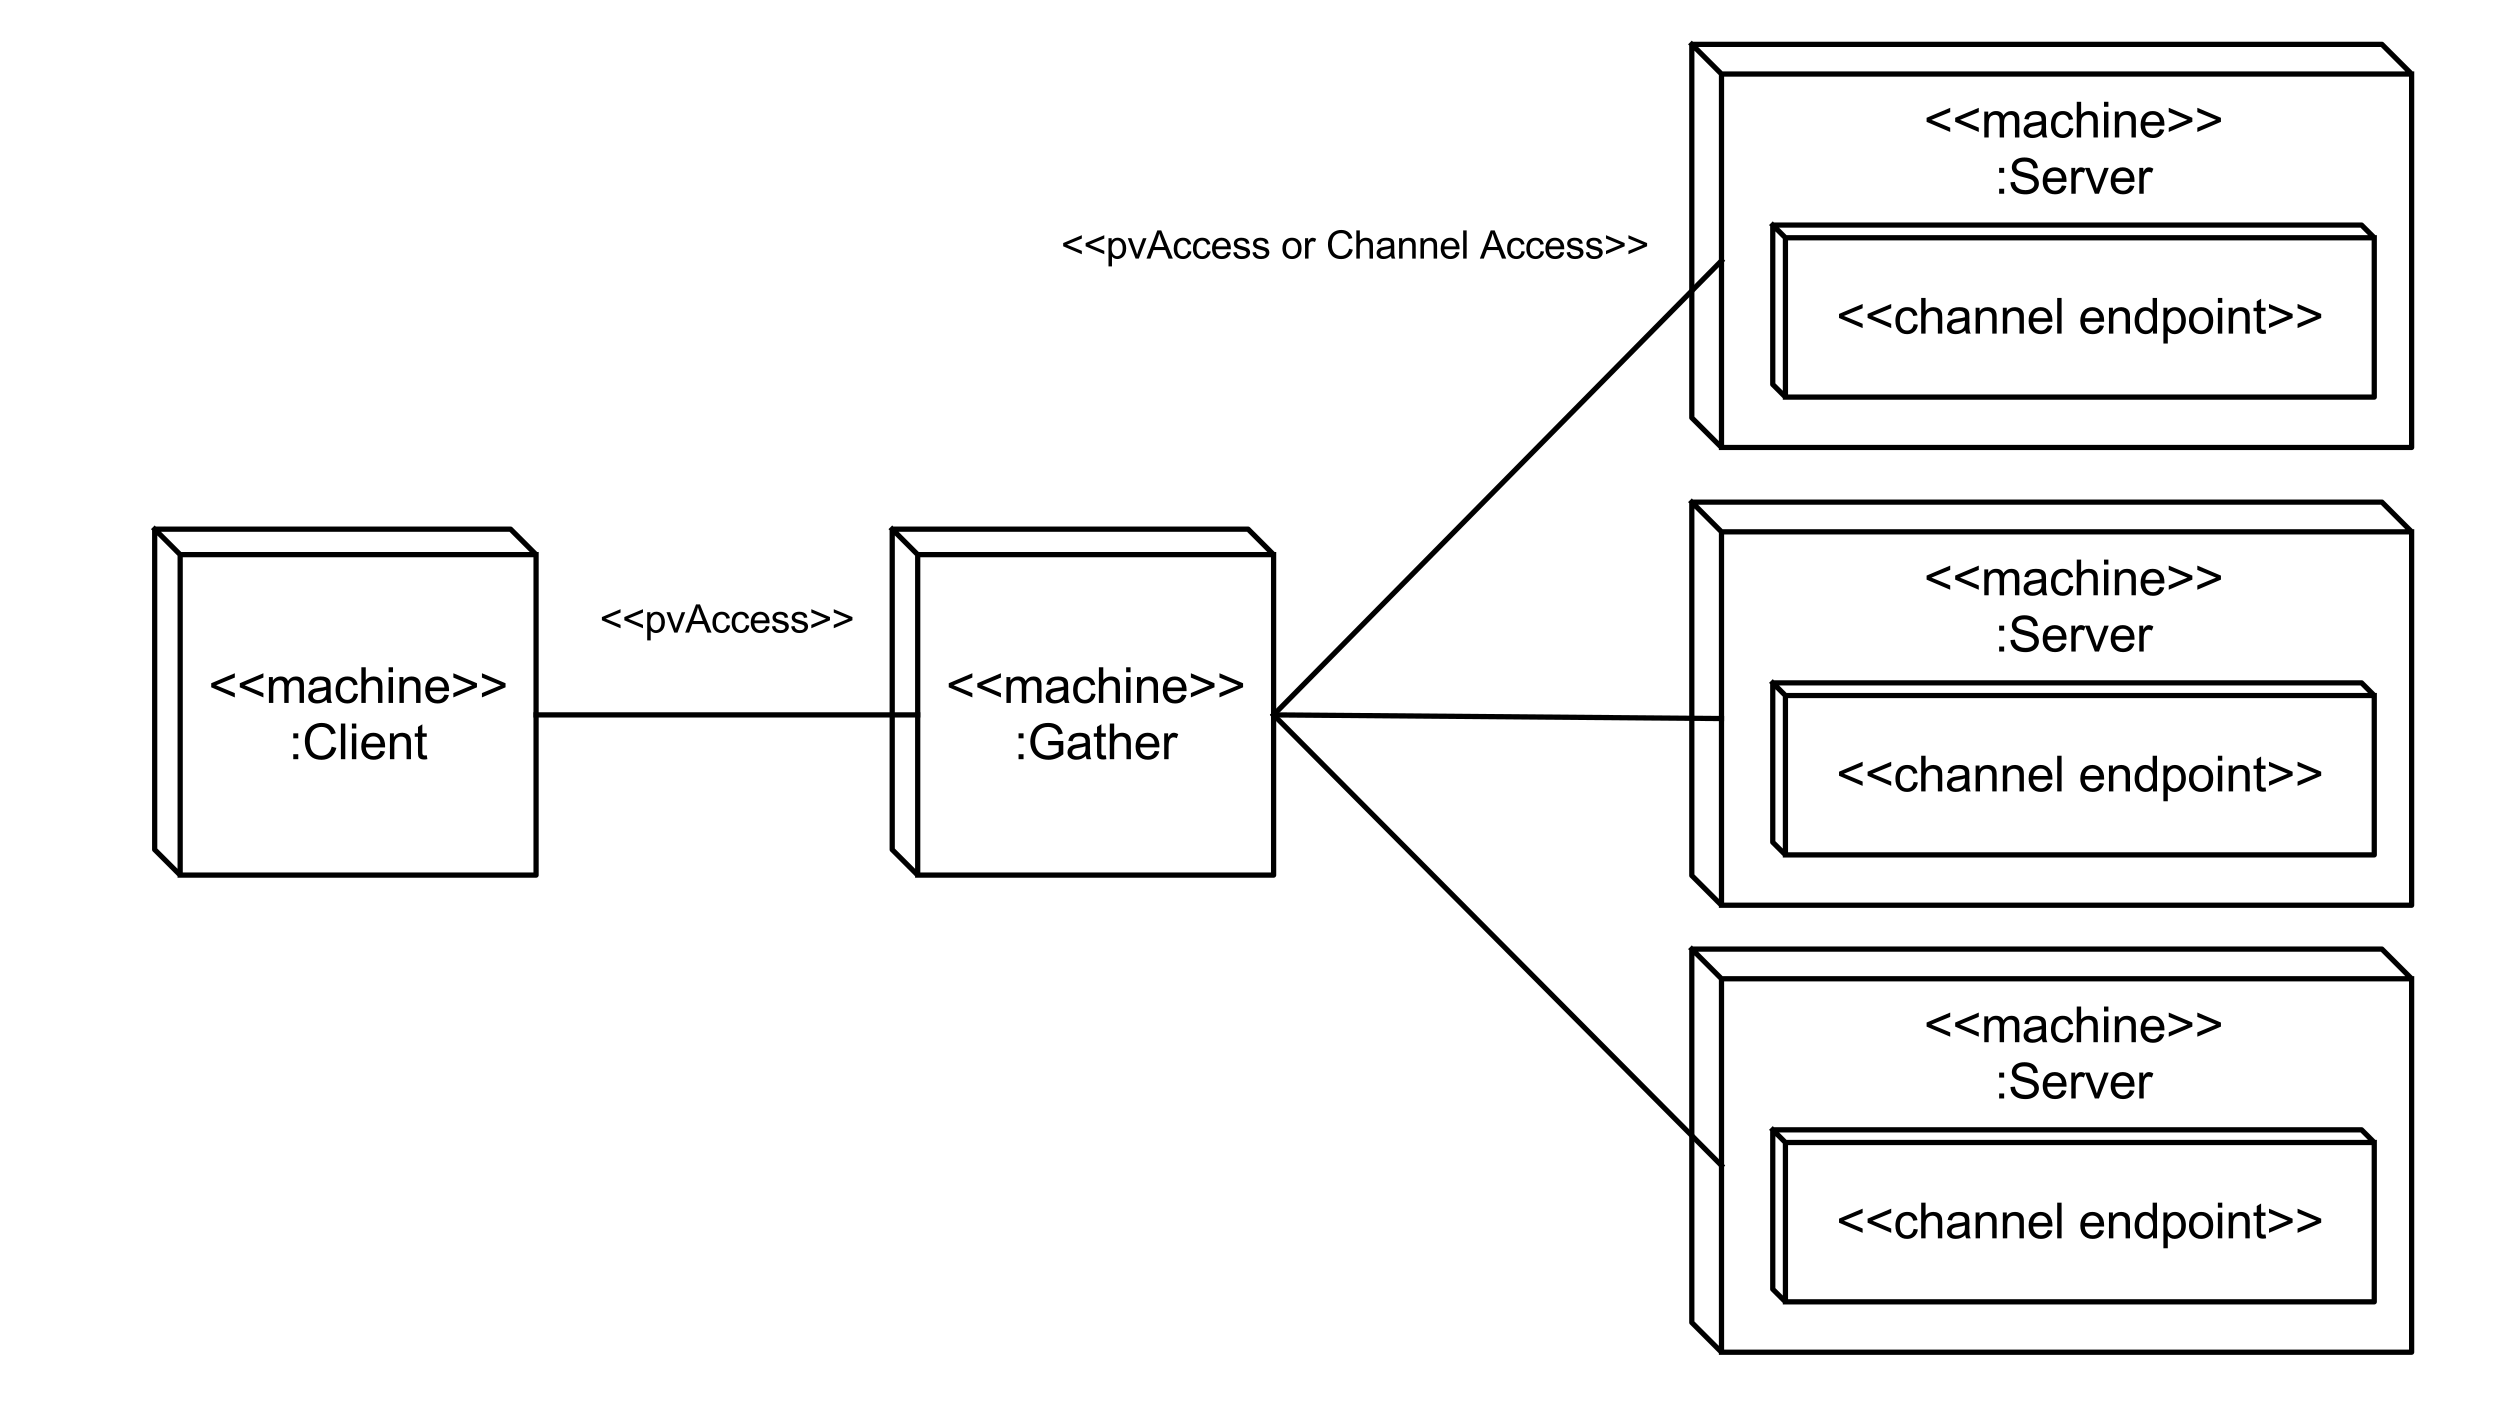 <?xml version="1.0" standalone="yes"?>

<svg version="1.1" viewBox="0.0 0.0 953.0 536.0" fill="none" stroke="none" stroke-linecap="square" stroke-miterlimit="10" clip-path="url(#p.0)" xmlns="http://www.w3.org/2000/svg" xmlns:xlink="http://www.w3.org/1999/xlink"><clipPath id="p.0"><path d="M0 0L953.0 0L953.0 536.0L0 536.0L0 0Z" clip-rule="nonzero"></path></clipPath><path d="M919.31 28.223L907.99 16.904L644.916 16.904L644.916 159.254L656.235 170.573L919.31 170.573ZM919.31 28.223L656.235 28.223L644.916 16.904M656.235 28.223L656.235 170.573" fill-rule="nonzero" stroke="#000000" stroke-width="2.0" stroke-linejoin="round" stroke-linecap="butt"></path><path d="M905.067 90.628L900.237 85.798L675.776 85.798L675.776 146.542L680.606 151.373L905.067 151.373ZM905.067 90.628L680.606 90.628L675.776 85.798M680.606 90.628L680.606 151.373" fill-rule="nonzero" stroke="#000000" stroke-width="2.0" stroke-linejoin="round" stroke-linecap="butt"></path><path d="M701.035 121.211L701.035 119.664L710.035 115.852L710.035 117.508L702.894 120.446L710.035 123.414L710.035 125.071L701.035 121.211ZM711.93 121.211L711.93 119.664L720.93 115.852L720.93 117.508L713.789 120.446L720.93 123.414L720.93 125.071L711.93 121.211ZM729.465 123.555L731.106 123.774Q730.84 125.461 729.731 126.422Q728.621 127.383 726.996 127.383Q724.981 127.383 723.754 126.063Q722.528 124.743 722.528 122.274Q722.528 120.68 723.051 119.485Q723.575 118.289 724.661 117.688Q725.746 117.086 727.012 117.086Q728.621 117.086 729.637 117.899Q730.653 118.711 730.95 120.211L729.325 120.461Q729.09 119.461 728.496 118.961Q727.903 118.461 727.075 118.461Q725.809 118.461 725.02 119.368Q724.231 120.274 724.231 122.227Q724.231 124.211 724.996 125.11Q725.762 126.008 726.981 126.008Q727.965 126.008 728.621 125.407Q729.278 124.805 729.465 123.555ZM732.356 127.164L732.356 113.571L734.028 113.571L734.028 118.446Q735.2 117.086 736.981 117.086Q738.075 117.086 738.879 117.516Q739.684 117.946 740.036 118.711Q740.387 119.477 740.387 120.914L740.387 127.164L738.715 127.164L738.715 120.914Q738.715 119.664 738.168 119.094Q737.621 118.524 736.637 118.524Q735.887 118.524 735.239 118.907Q734.59 119.289 734.309 119.954Q734.028 120.618 734.028 121.774L734.028 127.164L732.356 127.164ZM749.169 125.946Q748.232 126.743 747.372 127.063Q746.513 127.383 745.528 127.383Q743.919 127.383 743.044 126.594Q742.169 125.805 742.169 124.571Q742.169 123.836 742.497 123.243Q742.825 122.649 743.357 122.289Q743.888 121.93 744.56 121.743Q745.06 121.602 746.044 121.493Q748.075 121.243 749.028 120.914Q749.028 120.571 749.028 120.477Q749.028 119.461 748.56 119.039Q747.919 118.477 746.653 118.477Q745.482 118.477 744.919 118.883Q744.357 119.289 744.091 120.352L742.45 120.118Q742.685 119.071 743.192 118.43Q743.7 117.789 744.661 117.438Q745.622 117.086 746.903 117.086Q748.169 117.086 748.95 117.383Q749.732 117.68 750.107 118.133Q750.482 118.586 750.622 119.274Q750.716 119.696 750.716 120.805L750.716 123.039Q750.716 125.368 750.817 125.985Q750.919 126.602 751.247 127.164L749.497 127.164Q749.232 126.649 749.169 125.946ZM749.028 122.227Q748.122 122.586 746.294 122.852Q745.263 122.993 744.841 123.18Q744.419 123.368 744.185 123.727Q743.95 124.086 743.95 124.524Q743.95 125.196 744.458 125.641Q744.966 126.086 745.935 126.086Q746.903 126.086 747.653 125.657Q748.403 125.227 748.763 124.508Q749.028 123.93 749.028 122.836L749.028 122.227ZM753.107 127.164L753.107 117.305L754.607 117.305L754.607 118.711Q755.701 117.086 757.748 117.086Q758.639 117.086 759.389 117.407Q760.139 117.727 760.506 118.25Q760.873 118.774 761.029 119.477Q761.123 119.946 761.123 121.102L761.123 127.164L759.451 127.164L759.451 121.164Q759.451 120.149 759.256 119.641Q759.06 119.133 758.56 118.836Q758.06 118.539 757.389 118.539Q756.326 118.539 755.553 119.211Q754.779 119.883 754.779 121.789L754.779 127.164L753.107 127.164ZM763.483 127.164L763.483 117.305L764.983 117.305L764.983 118.711Q766.077 117.086 768.124 117.086Q769.014 117.086 769.764 117.407Q770.514 117.727 770.881 118.25Q771.249 118.774 771.405 119.477Q771.499 119.946 771.499 121.102L771.499 127.164L769.827 127.164L769.827 121.164Q769.827 120.149 769.631 119.641Q769.436 119.133 768.936 118.836Q768.436 118.539 767.764 118.539Q766.702 118.539 765.928 119.211Q765.155 119.883 765.155 121.789L765.155 127.164L763.483 127.164ZM780.609 123.993L782.327 124.211Q781.921 125.711 780.82 126.547Q779.718 127.383 777.999 127.383Q775.843 127.383 774.577 126.055Q773.312 124.727 773.312 122.321Q773.312 119.836 774.585 118.461Q775.859 117.086 777.906 117.086Q779.89 117.086 781.14 118.43Q782.39 119.774 782.39 122.227Q782.39 122.368 782.374 122.664L775.031 122.664Q775.124 124.289 775.952 125.149Q776.781 126.008 778.015 126.008Q778.921 126.008 779.57 125.532Q780.218 125.055 780.609 123.993ZM775.124 121.289L780.624 121.289Q780.515 120.055 779.999 119.43Q779.202 118.461 777.921 118.461Q776.781 118.461 775.992 119.235Q775.202 120.008 775.124 121.289ZM784.203 127.164L784.203 113.571L785.875 113.571L785.875 127.164L784.203 127.164ZM800.313 123.993L802.031 124.211Q801.625 125.711 800.524 126.547Q799.422 127.383 797.703 127.383Q795.547 127.383 794.281 126.055Q793.016 124.727 793.016 122.321Q793.016 119.836 794.289 118.461Q795.563 117.086 797.609 117.086Q799.594 117.086 800.844 118.43Q802.094 119.774 802.094 122.227Q802.094 122.368 802.078 122.664L794.734 122.664Q794.828 124.289 795.656 125.149Q796.484 126.008 797.719 126.008Q798.625 126.008 799.274 125.532Q799.922 125.055 800.313 123.993ZM794.828 121.289L800.328 121.289Q800.219 120.055 799.703 119.43Q798.906 118.461 797.625 118.461Q796.484 118.461 795.695 119.235Q794.906 120.008 794.828 121.289ZM803.938 127.164L803.938 117.305L805.438 117.305L805.438 118.711Q806.532 117.086 808.579 117.086Q809.47 117.086 810.22 117.407Q810.97 117.727 811.337 118.25Q811.704 118.774 811.86 119.477Q811.954 119.946 811.954 121.102L811.954 127.164L810.282 127.164L810.282 121.164Q810.282 120.149 810.087 119.641Q809.891 119.133 809.391 118.836Q808.891 118.539 808.22 118.539Q807.157 118.539 806.384 119.211Q805.61 119.883 805.61 121.789L805.61 127.164L803.938 127.164ZM820.705 127.164L820.705 125.914Q819.767 127.383 817.955 127.383Q816.783 127.383 815.791 126.735Q814.798 126.086 814.259 124.922Q813.72 123.758 813.72 122.243Q813.72 120.774 814.212 119.571Q814.705 118.368 815.681 117.727Q816.658 117.086 817.876 117.086Q818.767 117.086 819.462 117.461Q820.158 117.836 820.595 118.446L820.595 113.571L822.251 113.571L822.251 127.164L820.705 127.164ZM815.423 122.243Q815.423 124.133 816.228 125.071Q817.033 126.008 818.111 126.008Q819.205 126.008 819.97 125.118Q820.736 124.227 820.736 122.383Q820.736 120.368 819.955 119.422Q819.173 118.477 818.033 118.477Q816.923 118.477 816.173 119.383Q815.423 120.289 815.423 122.243ZM824.69 130.946L824.69 117.305L826.221 117.305L826.221 118.586Q826.752 117.836 827.432 117.461Q828.112 117.086 829.065 117.086Q830.33 117.086 831.299 117.735Q832.268 118.383 832.76 119.571Q833.252 120.758 833.252 122.164Q833.252 123.68 832.705 124.891Q832.159 126.102 831.127 126.743Q830.096 127.383 828.955 127.383Q828.112 127.383 827.448 127.032Q826.784 126.68 826.362 126.149L826.362 130.946L824.69 130.946ZM826.205 122.289Q826.205 124.196 826.979 125.102Q827.752 126.008 828.846 126.008Q829.955 126.008 830.744 125.071Q831.534 124.133 831.534 122.149Q831.534 120.274 830.76 119.336Q829.987 118.399 828.909 118.399Q827.846 118.399 827.026 119.399Q826.205 120.399 826.205 122.289ZM834.44 122.243Q834.44 119.508 835.972 118.18Q837.237 117.086 839.065 117.086Q841.097 117.086 842.386 118.422Q843.675 119.758 843.675 122.102Q843.675 124.008 843.105 125.094Q842.534 126.18 841.448 126.782Q840.362 127.383 839.065 127.383Q837.003 127.383 835.722 126.055Q834.44 124.727 834.44 122.243ZM836.159 122.243Q836.159 124.133 836.987 125.071Q837.815 126.008 839.065 126.008Q840.315 126.008 841.136 125.063Q841.956 124.118 841.956 122.18Q841.956 120.352 841.128 119.414Q840.3 118.477 839.065 118.477Q837.815 118.477 836.987 119.414Q836.159 120.352 836.159 122.243ZM845.457 115.477L845.457 113.571L847.129 113.571L847.129 115.477L845.457 115.477ZM845.457 127.164L845.457 117.305L847.129 117.305L847.129 127.164L845.457 127.164ZM849.586 127.164L849.586 117.305L851.086 117.305L851.086 118.711Q852.18 117.086 854.227 117.086Q855.117 117.086 855.867 117.407Q856.617 117.727 856.984 118.25Q857.352 118.774 857.508 119.477Q857.602 119.946 857.602 121.102L857.602 127.164L855.93 127.164L855.93 121.164Q855.93 120.149 855.734 119.641Q855.539 119.133 855.039 118.836Q854.539 118.539 853.867 118.539Q852.805 118.539 852.031 119.211Q851.258 119.883 851.258 121.789L851.258 127.164L849.586 127.164ZM863.618 125.664L863.852 127.149Q863.149 127.289 862.587 127.289Q861.681 127.289 861.181 127Q860.681 126.711 860.477 126.25Q860.274 125.789 860.274 124.274L860.274 118.618L859.04 118.618L859.04 117.305L860.274 117.305L860.274 114.868L861.931 113.868L861.931 117.305L863.618 117.305L863.618 118.618L861.931 118.618L861.931 124.368Q861.931 125.086 862.016 125.289Q862.102 125.493 862.306 125.618Q862.509 125.743 862.884 125.743Q863.149 125.743 863.618 125.664ZM873.942 121.211L864.942 125.071L864.942 123.414L872.067 120.446L864.942 117.508L864.942 115.852L873.942 119.664L873.942 121.211ZM884.837 121.211L875.837 125.071L875.837 123.414L882.962 120.446L875.837 117.508L875.837 115.852L884.837 119.664L884.837 121.211Z" fill-rule="nonzero" fill="#000000"></path><path d="M734.42 46.45L734.42 44.903L743.42 41.091L743.42 42.747L736.279 45.685L743.42 48.653L743.42 50.31L734.42 46.45ZM745.315 46.45L745.315 44.903L754.315 41.091L754.315 42.747L747.174 45.685L754.315 48.653L754.315 50.31L745.315 46.45ZM756.413 52.403L756.413 42.544L757.913 42.544L757.913 43.935Q758.366 43.216 759.139 42.771Q759.913 42.325 760.897 42.325Q761.991 42.325 762.694 42.778Q763.397 43.232 763.679 44.06Q764.85 42.325 766.725 42.325Q768.194 42.325 768.983 43.138Q769.772 43.95 769.772 45.638L769.772 52.403L768.1 52.403L768.1 46.2Q768.1 45.2 767.944 44.755Q767.788 44.31 767.358 44.044Q766.929 43.778 766.35 43.778Q765.319 43.778 764.632 44.466Q763.944 45.153 763.944 46.685L763.944 52.403L762.272 52.403L762.272 45.997Q762.272 44.888 761.866 44.333Q761.46 43.778 760.522 43.778Q759.819 43.778 759.218 44.146Q758.616 44.513 758.35 45.232Q758.085 45.95 758.085 47.294L758.085 52.403L756.413 52.403ZM778.391 51.185Q777.454 51.982 776.594 52.302Q775.735 52.622 774.751 52.622Q773.141 52.622 772.266 51.833Q771.391 51.044 771.391 49.81Q771.391 49.075 771.719 48.482Q772.048 47.888 772.579 47.528Q773.11 47.169 773.782 46.982Q774.282 46.841 775.266 46.732Q777.298 46.482 778.251 46.153Q778.251 45.81 778.251 45.716Q778.251 44.7 777.782 44.278Q777.141 43.716 775.876 43.716Q774.704 43.716 774.141 44.122Q773.579 44.528 773.313 45.591L771.673 45.357Q771.907 44.31 772.415 43.669Q772.923 43.028 773.883 42.677Q774.844 42.325 776.126 42.325Q777.391 42.325 778.173 42.622Q778.954 42.919 779.329 43.372Q779.704 43.825 779.844 44.513Q779.938 44.935 779.938 46.044L779.938 48.278Q779.938 50.607 780.04 51.224Q780.141 51.841 780.469 52.403L778.719 52.403Q778.454 51.888 778.391 51.185ZM778.251 47.466Q777.344 47.825 775.516 48.091Q774.485 48.232 774.063 48.419Q773.641 48.607 773.407 48.966Q773.173 49.325 773.173 49.763Q773.173 50.435 773.68 50.88Q774.188 51.325 775.157 51.325Q776.126 51.325 776.876 50.896Q777.626 50.466 777.985 49.747Q778.251 49.169 778.251 48.075L778.251 47.466ZM788.767 48.794L790.408 49.013Q790.142 50.7 789.033 51.661Q787.923 52.622 786.298 52.622Q784.283 52.622 783.056 51.302Q781.829 49.982 781.829 47.513Q781.829 45.919 782.353 44.724Q782.876 43.528 783.962 42.927Q785.048 42.325 786.314 42.325Q787.923 42.325 788.939 43.138Q789.954 43.95 790.251 45.45L788.626 45.7Q788.392 44.7 787.798 44.2Q787.204 43.7 786.376 43.7Q785.111 43.7 784.322 44.607Q783.533 45.513 783.533 47.466Q783.533 49.45 784.298 50.349Q785.064 51.247 786.283 51.247Q787.267 51.247 787.923 50.646Q788.579 50.044 788.767 48.794ZM791.658 52.403L791.658 38.81L793.329 38.81L793.329 43.685Q794.501 42.325 796.283 42.325Q797.376 42.325 798.181 42.755Q798.986 43.185 799.337 43.95Q799.689 44.716 799.689 46.153L799.689 52.403L798.017 52.403L798.017 46.153Q798.017 44.903 797.47 44.333Q796.923 43.763 795.939 43.763Q795.189 43.763 794.54 44.146Q793.892 44.528 793.611 45.192Q793.329 45.857 793.329 47.013L793.329 52.403L791.658 52.403ZM802.049 40.716L802.049 38.81L803.721 38.81L803.721 40.716L802.049 40.716ZM802.049 52.403L802.049 42.544L803.721 42.544L803.721 52.403L802.049 52.403ZM806.178 52.403L806.178 42.544L807.678 42.544L807.678 43.95Q808.772 42.325 810.819 42.325Q811.709 42.325 812.459 42.646Q813.209 42.966 813.577 43.489Q813.944 44.013 814.1 44.716Q814.194 45.185 814.194 46.341L814.194 52.403L812.522 52.403L812.522 46.403Q812.522 45.388 812.327 44.88Q812.131 44.372 811.631 44.075Q811.131 43.778 810.459 43.778Q809.397 43.778 808.624 44.45Q807.85 45.122 807.85 47.028L807.85 52.403L806.178 52.403ZM823.304 49.232L825.023 49.45Q824.616 50.95 823.515 51.786Q822.413 52.622 820.694 52.622Q818.538 52.622 817.273 51.294Q816.007 49.966 816.007 47.56Q816.007 45.075 817.28 43.7Q818.554 42.325 820.601 42.325Q822.585 42.325 823.835 43.669Q825.085 45.013 825.085 47.466Q825.085 47.607 825.069 47.903L817.726 47.903Q817.819 49.528 818.648 50.388Q819.476 51.247 820.71 51.247Q821.616 51.247 822.265 50.771Q822.913 50.294 823.304 49.232ZM817.819 46.528L823.319 46.528Q823.21 45.294 822.694 44.669Q821.898 43.7 820.616 43.7Q819.476 43.7 818.687 44.474Q817.898 45.247 817.819 46.528ZM835.726 46.45L826.726 50.31L826.726 48.653L833.851 45.685L826.726 42.747L826.726 41.091L835.726 44.903L835.726 46.45ZM846.621 46.45L837.621 50.31L837.621 48.653L844.746 45.685L837.621 42.747L837.621 41.091L846.621 44.903L846.621 46.45Z" fill-rule="nonzero" fill="#000000"></path><path d="M762.074 65.903L762.074 63.997L763.98 63.997L763.98 65.903L762.074 65.903ZM762.074 73.857L762.074 71.95L763.98 71.95L763.98 73.857L762.074 73.857ZM766.398 69.482L768.086 69.341Q768.211 70.357 768.648 71.013Q769.086 71.669 770.015 72.075Q770.945 72.482 772.101 72.482Q773.132 72.482 773.922 72.169Q774.711 71.857 775.101 71.325Q775.492 70.794 775.492 70.169Q775.492 69.528 775.117 69.052Q774.742 68.575 773.882 68.247Q773.336 68.028 771.461 67.583Q769.586 67.138 768.836 66.732Q767.867 66.216 767.39 65.466Q766.914 64.716 766.914 63.778Q766.914 62.747 767.5 61.849Q768.086 60.95 769.203 60.489Q770.32 60.028 771.695 60.028Q773.211 60.028 774.367 60.513Q775.523 60.997 776.14 61.942Q776.757 62.888 776.804 64.091L775.086 64.216Q774.945 62.935 774.14 62.271Q773.336 61.607 771.773 61.607Q770.148 61.607 769.398 62.208Q768.648 62.81 768.648 63.653Q768.648 64.388 769.179 64.857Q769.695 65.325 771.89 65.825Q774.086 66.325 774.898 66.7Q776.086 67.247 776.656 68.083Q777.226 68.919 777.226 70.013Q777.226 71.107 776.601 72.067Q775.976 73.028 774.812 73.56Q773.648 74.091 772.195 74.091Q770.351 74.091 769.101 73.552Q767.851 73.013 767.14 71.935Q766.429 70.857 766.398 69.482ZM785.982 70.685L787.701 70.903Q787.295 72.403 786.193 73.239Q785.092 74.075 783.373 74.075Q781.217 74.075 779.951 72.747Q778.685 71.419 778.685 69.013Q778.685 66.528 779.959 65.153Q781.232 63.778 783.279 63.778Q785.264 63.778 786.514 65.122Q787.764 66.466 787.764 68.919Q787.764 69.06 787.748 69.357L780.404 69.357Q780.498 70.982 781.326 71.841Q782.154 72.7 783.389 72.7Q784.295 72.7 784.943 72.224Q785.592 71.747 785.982 70.685ZM780.498 67.982L785.998 67.982Q785.889 66.747 785.373 66.122Q784.576 65.153 783.295 65.153Q782.154 65.153 781.365 65.927Q780.576 66.7 780.498 67.982ZM789.592 73.857L789.592 63.997L791.092 63.997L791.092 65.497Q791.67 64.45 792.155 64.114Q792.639 63.778 793.233 63.778Q794.077 63.778 794.952 64.325L794.374 65.872Q793.764 65.513 793.139 65.513Q792.592 65.513 792.163 65.841Q791.733 66.169 791.545 66.747Q791.264 67.638 791.264 68.7L791.264 73.857L789.592 73.857ZM798.555 73.857L794.805 63.997L796.571 63.997L798.696 69.903Q799.039 70.857 799.321 71.888Q799.539 71.107 799.946 70.013L802.133 63.997L803.852 63.997L800.117 73.857L798.555 73.857ZM811.899 70.685L813.617 70.903Q813.211 72.403 812.11 73.239Q811.008 74.075 809.289 74.075Q807.133 74.075 805.867 72.747Q804.602 71.419 804.602 69.013Q804.602 66.528 805.875 65.153Q807.149 63.778 809.196 63.778Q811.18 63.778 812.43 65.122Q813.68 66.466 813.68 68.919Q813.68 69.06 813.664 69.357L806.321 69.357Q806.414 70.982 807.242 71.841Q808.071 72.7 809.305 72.7Q810.211 72.7 810.86 72.224Q811.508 71.747 811.899 70.685ZM806.414 67.982L811.914 67.982Q811.805 66.747 811.289 66.122Q810.492 65.153 809.211 65.153Q808.071 65.153 807.282 65.927Q806.492 66.7 806.414 67.982ZM815.509 73.857L815.509 63.997L817.009 63.997L817.009 65.497Q817.587 64.45 818.071 64.114Q818.556 63.778 819.149 63.778Q819.993 63.778 820.868 64.325L820.29 65.872Q819.681 65.513 819.056 65.513Q818.509 65.513 818.079 65.841Q817.649 66.169 817.462 66.747Q817.181 67.638 817.181 68.7L817.181 73.857L815.509 73.857Z" fill-rule="nonzero" fill="#000000"></path><path d="M919.31 202.733L907.99 191.413L644.916 191.413L644.916 333.763L656.235 345.083L919.31 345.083ZM919.31 202.733L656.235 202.733L644.916 191.413M656.235 202.733L656.235 345.083" fill-rule="nonzero" stroke="#000000" stroke-width="2.0" stroke-linejoin="round" stroke-linecap="butt"></path><path d="M905.067 265.137L900.237 260.307L675.776 260.307L675.776 321.052L680.606 325.882L905.067 325.882ZM905.067 265.137L680.606 265.137L675.776 260.307M680.606 265.137L680.606 325.882" fill-rule="nonzero" stroke="#000000" stroke-width="2.0" stroke-linejoin="round" stroke-linecap="butt"></path><path d="M701.035 295.721L701.035 294.174L710.035 290.361L710.035 292.017L702.894 294.955L710.035 297.924L710.035 299.58L701.035 295.721ZM711.93 295.721L711.93 294.174L720.93 290.361L720.93 292.017L713.789 294.955L720.93 297.924L720.93 299.58L711.93 295.721ZM729.465 298.064L731.106 298.283Q730.84 299.971 729.731 300.932Q728.621 301.892 726.996 301.892Q724.981 301.892 723.754 300.572Q722.528 299.252 722.528 296.783Q722.528 295.189 723.051 293.994Q723.575 292.799 724.661 292.197Q725.746 291.596 727.012 291.596Q728.621 291.596 729.637 292.408Q730.653 293.221 730.95 294.721L729.325 294.971Q729.09 293.971 728.496 293.471Q727.903 292.971 727.075 292.971Q725.809 292.971 725.02 293.877Q724.231 294.783 724.231 296.736Q724.231 298.721 724.996 299.619Q725.762 300.517 726.981 300.517Q727.965 300.517 728.621 299.916Q729.278 299.314 729.465 298.064ZM732.356 301.674L732.356 288.08L734.028 288.08L734.028 292.955Q735.2 291.596 736.981 291.596Q738.075 291.596 738.879 292.025Q739.684 292.455 740.036 293.221Q740.387 293.986 740.387 295.424L740.387 301.674L738.715 301.674L738.715 295.424Q738.715 294.174 738.168 293.603Q737.621 293.033 736.637 293.033Q735.887 293.033 735.239 293.416Q734.59 293.799 734.309 294.463Q734.028 295.127 734.028 296.283L734.028 301.674L732.356 301.674ZM749.169 300.455Q748.232 301.252 747.372 301.572Q746.513 301.892 745.528 301.892Q743.919 301.892 743.044 301.103Q742.169 300.314 742.169 299.08Q742.169 298.346 742.497 297.752Q742.825 297.158 743.357 296.799Q743.888 296.439 744.56 296.252Q745.06 296.111 746.044 296.002Q748.075 295.752 749.028 295.424Q749.028 295.08 749.028 294.986Q749.028 293.971 748.56 293.549Q747.919 292.986 746.653 292.986Q745.482 292.986 744.919 293.392Q744.357 293.799 744.091 294.861L742.45 294.627Q742.685 293.58 743.192 292.939Q743.7 292.299 744.661 291.947Q745.622 291.596 746.903 291.596Q748.169 291.596 748.95 291.892Q749.732 292.189 750.107 292.642Q750.482 293.096 750.622 293.783Q750.716 294.205 750.716 295.314L750.716 297.549Q750.716 299.877 750.817 300.494Q750.919 301.111 751.247 301.674L749.497 301.674Q749.232 301.158 749.169 300.455ZM749.028 296.736Q748.122 297.096 746.294 297.361Q745.263 297.502 744.841 297.689Q744.419 297.877 744.185 298.236Q743.95 298.596 743.95 299.033Q743.95 299.705 744.458 300.15Q744.966 300.596 745.935 300.596Q746.903 300.596 747.653 300.166Q748.403 299.736 748.763 299.017Q749.028 298.439 749.028 297.346L749.028 296.736ZM753.107 301.674L753.107 291.814L754.607 291.814L754.607 293.221Q755.701 291.596 757.748 291.596Q758.639 291.596 759.389 291.916Q760.139 292.236 760.506 292.76Q760.873 293.283 761.029 293.986Q761.123 294.455 761.123 295.611L761.123 301.674L759.451 301.674L759.451 295.674Q759.451 294.658 759.256 294.15Q759.06 293.642 758.56 293.346Q758.06 293.049 757.389 293.049Q756.326 293.049 755.553 293.721Q754.779 294.392 754.779 296.299L754.779 301.674L753.107 301.674ZM763.483 301.674L763.483 291.814L764.983 291.814L764.983 293.221Q766.077 291.596 768.124 291.596Q769.014 291.596 769.764 291.916Q770.514 292.236 770.881 292.76Q771.249 293.283 771.405 293.986Q771.499 294.455 771.499 295.611L771.499 301.674L769.827 301.674L769.827 295.674Q769.827 294.658 769.631 294.15Q769.436 293.642 768.936 293.346Q768.436 293.049 767.764 293.049Q766.702 293.049 765.928 293.721Q765.155 294.392 765.155 296.299L765.155 301.674L763.483 301.674ZM780.609 298.502L782.327 298.721Q781.921 300.221 780.82 301.057Q779.718 301.892 777.999 301.892Q775.843 301.892 774.577 300.564Q773.312 299.236 773.312 296.83Q773.312 294.346 774.585 292.971Q775.859 291.596 777.906 291.596Q779.89 291.596 781.14 292.939Q782.39 294.283 782.39 296.736Q782.39 296.877 782.374 297.174L775.031 297.174Q775.124 298.799 775.952 299.658Q776.781 300.517 778.015 300.517Q778.921 300.517 779.57 300.041Q780.218 299.564 780.609 298.502ZM775.124 295.799L780.624 295.799Q780.515 294.564 779.999 293.939Q779.202 292.971 777.921 292.971Q776.781 292.971 775.992 293.744Q775.202 294.517 775.124 295.799ZM784.203 301.674L784.203 288.08L785.875 288.08L785.875 301.674L784.203 301.674ZM800.313 298.502L802.031 298.721Q801.625 300.221 800.524 301.057Q799.422 301.892 797.703 301.892Q795.547 301.892 794.281 300.564Q793.016 299.236 793.016 296.83Q793.016 294.346 794.289 292.971Q795.563 291.596 797.609 291.596Q799.594 291.596 800.844 292.939Q802.094 294.283 802.094 296.736Q802.094 296.877 802.078 297.174L794.734 297.174Q794.828 298.799 795.656 299.658Q796.484 300.517 797.719 300.517Q798.625 300.517 799.274 300.041Q799.922 299.564 800.313 298.502ZM794.828 295.799L800.328 295.799Q800.219 294.564 799.703 293.939Q798.906 292.971 797.625 292.971Q796.484 292.971 795.695 293.744Q794.906 294.517 794.828 295.799ZM803.938 301.674L803.938 291.814L805.438 291.814L805.438 293.221Q806.532 291.596 808.579 291.596Q809.47 291.596 810.22 291.916Q810.97 292.236 811.337 292.76Q811.704 293.283 811.86 293.986Q811.954 294.455 811.954 295.611L811.954 301.674L810.282 301.674L810.282 295.674Q810.282 294.658 810.087 294.15Q809.891 293.642 809.391 293.346Q808.891 293.049 808.22 293.049Q807.157 293.049 806.384 293.721Q805.61 294.392 805.61 296.299L805.61 301.674L803.938 301.674ZM820.705 301.674L820.705 300.424Q819.767 301.892 817.955 301.892Q816.783 301.892 815.791 301.244Q814.798 300.596 814.259 299.432Q813.72 298.267 813.72 296.752Q813.72 295.283 814.212 294.08Q814.705 292.877 815.681 292.236Q816.658 291.596 817.876 291.596Q818.767 291.596 819.462 291.971Q820.158 292.346 820.595 292.955L820.595 288.08L822.251 288.08L822.251 301.674L820.705 301.674ZM815.423 296.752Q815.423 298.642 816.228 299.58Q817.033 300.517 818.111 300.517Q819.205 300.517 819.97 299.627Q820.736 298.736 820.736 296.892Q820.736 294.877 819.955 293.932Q819.173 292.986 818.033 292.986Q816.923 292.986 816.173 293.892Q815.423 294.799 815.423 296.752ZM824.69 305.455L824.69 291.814L826.221 291.814L826.221 293.096Q826.752 292.346 827.432 291.971Q828.112 291.596 829.065 291.596Q830.33 291.596 831.299 292.244Q832.268 292.892 832.76 294.08Q833.252 295.267 833.252 296.674Q833.252 298.189 832.705 299.4Q832.159 300.611 831.127 301.252Q830.096 301.892 828.955 301.892Q828.112 301.892 827.448 301.541Q826.784 301.189 826.362 300.658L826.362 305.455L824.69 305.455ZM826.205 296.799Q826.205 298.705 826.979 299.611Q827.752 300.517 828.846 300.517Q829.955 300.517 830.744 299.58Q831.534 298.642 831.534 296.658Q831.534 294.783 830.76 293.846Q829.987 292.908 828.909 292.908Q827.846 292.908 827.026 293.908Q826.205 294.908 826.205 296.799ZM834.44 296.752Q834.44 294.017 835.972 292.689Q837.237 291.596 839.065 291.596Q841.097 291.596 842.386 292.932Q843.675 294.267 843.675 296.611Q843.675 298.517 843.105 299.603Q842.534 300.689 841.448 301.291Q840.362 301.892 839.065 301.892Q837.003 301.892 835.722 300.564Q834.44 299.236 834.44 296.752ZM836.159 296.752Q836.159 298.642 836.987 299.58Q837.815 300.517 839.065 300.517Q840.315 300.517 841.136 299.572Q841.956 298.627 841.956 296.689Q841.956 294.861 841.128 293.924Q840.3 292.986 839.065 292.986Q837.815 292.986 836.987 293.924Q836.159 294.861 836.159 296.752ZM845.457 289.986L845.457 288.08L847.129 288.08L847.129 289.986L845.457 289.986ZM845.457 301.674L845.457 291.814L847.129 291.814L847.129 301.674L845.457 301.674ZM849.586 301.674L849.586 291.814L851.086 291.814L851.086 293.221Q852.18 291.596 854.227 291.596Q855.117 291.596 855.867 291.916Q856.617 292.236 856.984 292.76Q857.352 293.283 857.508 293.986Q857.602 294.455 857.602 295.611L857.602 301.674L855.93 301.674L855.93 295.674Q855.93 294.658 855.734 294.15Q855.539 293.642 855.039 293.346Q854.539 293.049 853.867 293.049Q852.805 293.049 852.031 293.721Q851.258 294.392 851.258 296.299L851.258 301.674L849.586 301.674ZM863.618 300.174L863.852 301.658Q863.149 301.799 862.587 301.799Q861.681 301.799 861.181 301.51Q860.681 301.221 860.477 300.76Q860.274 300.299 860.274 298.783L860.274 293.127L859.04 293.127L859.04 291.814L860.274 291.814L860.274 289.377L861.931 288.377L861.931 291.814L863.618 291.814L863.618 293.127L861.931 293.127L861.931 298.877Q861.931 299.596 862.016 299.799Q862.102 300.002 862.306 300.127Q862.509 300.252 862.884 300.252Q863.149 300.252 863.618 300.174ZM873.942 295.721L864.942 299.58L864.942 297.924L872.067 294.955L864.942 292.017L864.942 290.361L873.942 294.174L873.942 295.721ZM884.837 295.721L875.837 299.58L875.837 297.924L882.962 294.955L875.837 292.017L875.837 290.361L884.837 294.174L884.837 295.721Z" fill-rule="nonzero" fill="#000000"></path><path d="M734.42 220.959L734.42 219.413L743.42 215.6L743.42 217.256L736.279 220.194L743.42 223.163L743.42 224.819L734.42 220.959ZM745.315 220.959L745.315 219.413L754.315 215.6L754.315 217.256L747.174 220.194L754.315 223.163L754.315 224.819L745.315 220.959ZM756.413 226.913L756.413 217.053L757.913 217.053L757.913 218.444Q758.366 217.725 759.139 217.28Q759.913 216.834 760.897 216.834Q761.991 216.834 762.694 217.288Q763.397 217.741 763.679 218.569Q764.85 216.834 766.725 216.834Q768.194 216.834 768.983 217.647Q769.772 218.459 769.772 220.147L769.772 226.913L768.1 226.913L768.1 220.709Q768.1 219.709 767.944 219.264Q767.788 218.819 767.358 218.553Q766.929 218.288 766.35 218.288Q765.319 218.288 764.632 218.975Q763.944 219.663 763.944 221.194L763.944 226.913L762.272 226.913L762.272 220.506Q762.272 219.397 761.866 218.842Q761.46 218.288 760.522 218.288Q759.819 218.288 759.218 218.655Q758.616 219.022 758.35 219.741Q758.085 220.459 758.085 221.803L758.085 226.913L756.413 226.913ZM778.391 225.694Q777.454 226.491 776.594 226.811Q775.735 227.131 774.751 227.131Q773.141 227.131 772.266 226.342Q771.391 225.553 771.391 224.319Q771.391 223.584 771.719 222.991Q772.048 222.397 772.579 222.038Q773.11 221.678 773.782 221.491Q774.282 221.35 775.266 221.241Q777.298 220.991 778.251 220.663Q778.251 220.319 778.251 220.225Q778.251 219.209 777.782 218.788Q777.141 218.225 775.876 218.225Q774.704 218.225 774.141 218.631Q773.579 219.038 773.313 220.1L771.673 219.866Q771.907 218.819 772.415 218.178Q772.923 217.538 773.883 217.186Q774.844 216.834 776.126 216.834Q777.391 216.834 778.173 217.131Q778.954 217.428 779.329 217.881Q779.704 218.334 779.844 219.022Q779.938 219.444 779.938 220.553L779.938 222.788Q779.938 225.116 780.04 225.733Q780.141 226.35 780.469 226.913L778.719 226.913Q778.454 226.397 778.391 225.694ZM778.251 221.975Q777.344 222.334 775.516 222.6Q774.485 222.741 774.063 222.928Q773.641 223.116 773.407 223.475Q773.173 223.834 773.173 224.272Q773.173 224.944 773.68 225.389Q774.188 225.834 775.157 225.834Q776.126 225.834 776.876 225.405Q777.626 224.975 777.985 224.256Q778.251 223.678 778.251 222.584L778.251 221.975ZM788.767 223.303L790.408 223.522Q790.142 225.209 789.033 226.17Q787.923 227.131 786.298 227.131Q784.283 227.131 783.056 225.811Q781.829 224.491 781.829 222.022Q781.829 220.428 782.353 219.233Q782.876 218.038 783.962 217.436Q785.048 216.834 786.314 216.834Q787.923 216.834 788.939 217.647Q789.954 218.459 790.251 219.959L788.626 220.209Q788.392 219.209 787.798 218.709Q787.204 218.209 786.376 218.209Q785.111 218.209 784.322 219.116Q783.533 220.022 783.533 221.975Q783.533 223.959 784.298 224.858Q785.064 225.756 786.283 225.756Q787.267 225.756 787.923 225.155Q788.579 224.553 788.767 223.303ZM791.658 226.913L791.658 213.319L793.329 213.319L793.329 218.194Q794.501 216.834 796.283 216.834Q797.376 216.834 798.181 217.264Q798.986 217.694 799.337 218.459Q799.689 219.225 799.689 220.663L799.689 226.913L798.017 226.913L798.017 220.663Q798.017 219.413 797.47 218.842Q796.923 218.272 795.939 218.272Q795.189 218.272 794.54 218.655Q793.892 219.038 793.611 219.702Q793.329 220.366 793.329 221.522L793.329 226.913L791.658 226.913ZM802.049 215.225L802.049 213.319L803.721 213.319L803.721 215.225L802.049 215.225ZM802.049 226.913L802.049 217.053L803.721 217.053L803.721 226.913L802.049 226.913ZM806.178 226.913L806.178 217.053L807.678 217.053L807.678 218.459Q808.772 216.834 810.819 216.834Q811.709 216.834 812.459 217.155Q813.209 217.475 813.577 217.999Q813.944 218.522 814.1 219.225Q814.194 219.694 814.194 220.85L814.194 226.913L812.522 226.913L812.522 220.913Q812.522 219.897 812.327 219.389Q812.131 218.881 811.631 218.584Q811.131 218.288 810.459 218.288Q809.397 218.288 808.624 218.959Q807.85 219.631 807.85 221.538L807.85 226.913L806.178 226.913ZM823.304 223.741L825.023 223.959Q824.616 225.459 823.515 226.295Q822.413 227.131 820.694 227.131Q818.538 227.131 817.273 225.803Q816.007 224.475 816.007 222.069Q816.007 219.584 817.28 218.209Q818.554 216.834 820.601 216.834Q822.585 216.834 823.835 218.178Q825.085 219.522 825.085 221.975Q825.085 222.116 825.069 222.413L817.726 222.413Q817.819 224.038 818.648 224.897Q819.476 225.756 820.71 225.756Q821.616 225.756 822.265 225.28Q822.913 224.803 823.304 223.741ZM817.819 221.038L823.319 221.038Q823.21 219.803 822.694 219.178Q821.898 218.209 820.616 218.209Q819.476 218.209 818.687 218.983Q817.898 219.756 817.819 221.038ZM835.726 220.959L826.726 224.819L826.726 223.163L833.851 220.194L826.726 217.256L826.726 215.6L835.726 219.413L835.726 220.959ZM846.621 220.959L837.621 224.819L837.621 223.163L844.746 220.194L837.621 217.256L837.621 215.6L846.621 219.413L846.621 220.959Z" fill-rule="nonzero" fill="#000000"></path><path d="M762.074 240.413L762.074 238.506L763.98 238.506L763.98 240.413L762.074 240.413ZM762.074 248.366L762.074 246.459L763.98 246.459L763.98 248.366L762.074 248.366ZM766.398 243.991L768.086 243.85Q768.211 244.866 768.648 245.522Q769.086 246.178 770.015 246.584Q770.945 246.991 772.101 246.991Q773.132 246.991 773.922 246.678Q774.711 246.366 775.101 245.834Q775.492 245.303 775.492 244.678Q775.492 244.038 775.117 243.561Q774.742 243.084 773.882 242.756Q773.336 242.538 771.461 242.092Q769.586 241.647 768.836 241.241Q767.867 240.725 767.39 239.975Q766.914 239.225 766.914 238.288Q766.914 237.256 767.5 236.358Q768.086 235.459 769.203 234.999Q770.32 234.538 771.695 234.538Q773.211 234.538 774.367 235.022Q775.523 235.506 776.14 236.452Q776.757 237.397 776.804 238.6L775.086 238.725Q774.945 237.444 774.14 236.78Q773.336 236.116 771.773 236.116Q770.148 236.116 769.398 236.717Q768.648 237.319 768.648 238.163Q768.648 238.897 769.179 239.366Q769.695 239.834 771.89 240.334Q774.086 240.834 774.898 241.209Q776.086 241.756 776.656 242.592Q777.226 243.428 777.226 244.522Q777.226 245.616 776.601 246.577Q775.976 247.538 774.812 248.069Q773.648 248.6 772.195 248.6Q770.351 248.6 769.101 248.061Q767.851 247.522 767.14 246.444Q766.429 245.366 766.398 243.991ZM785.982 245.194L787.701 245.413Q787.295 246.913 786.193 247.749Q785.092 248.584 783.373 248.584Q781.217 248.584 779.951 247.256Q778.685 245.928 778.685 243.522Q778.685 241.038 779.959 239.663Q781.232 238.288 783.279 238.288Q785.264 238.288 786.514 239.631Q787.764 240.975 787.764 243.428Q787.764 243.569 787.748 243.866L780.404 243.866Q780.498 245.491 781.326 246.35Q782.154 247.209 783.389 247.209Q784.295 247.209 784.943 246.733Q785.592 246.256 785.982 245.194ZM780.498 242.491L785.998 242.491Q785.889 241.256 785.373 240.631Q784.576 239.663 783.295 239.663Q782.154 239.663 781.365 240.436Q780.576 241.209 780.498 242.491ZM789.592 248.366L789.592 238.506L791.092 238.506L791.092 240.006Q791.67 238.959 792.155 238.624Q792.639 238.288 793.233 238.288Q794.077 238.288 794.952 238.834L794.374 240.381Q793.764 240.022 793.139 240.022Q792.592 240.022 792.163 240.35Q791.733 240.678 791.545 241.256Q791.264 242.147 791.264 243.209L791.264 248.366L789.592 248.366ZM798.555 248.366L794.805 238.506L796.571 238.506L798.696 244.413Q799.039 245.366 799.321 246.397Q799.539 245.616 799.946 244.522L802.133 238.506L803.852 238.506L800.117 248.366L798.555 248.366ZM811.899 245.194L813.617 245.413Q813.211 246.913 812.11 247.749Q811.008 248.584 809.289 248.584Q807.133 248.584 805.867 247.256Q804.602 245.928 804.602 243.522Q804.602 241.038 805.875 239.663Q807.149 238.288 809.196 238.288Q811.18 238.288 812.43 239.631Q813.68 240.975 813.68 243.428Q813.68 243.569 813.664 243.866L806.321 243.866Q806.414 245.491 807.242 246.35Q808.071 247.209 809.305 247.209Q810.211 247.209 810.86 246.733Q811.508 246.256 811.899 245.194ZM806.414 242.491L811.914 242.491Q811.805 241.256 811.289 240.631Q810.492 239.663 809.211 239.663Q808.071 239.663 807.282 240.436Q806.492 241.209 806.414 242.491ZM815.509 248.366L815.509 238.506L817.009 238.506L817.009 240.006Q817.587 238.959 818.071 238.624Q818.556 238.288 819.149 238.288Q819.993 238.288 820.868 238.834L820.29 240.381Q819.681 240.022 819.056 240.022Q818.509 240.022 818.079 240.35Q817.649 240.678 817.462 241.256Q817.181 242.147 817.181 243.209L817.181 248.366L815.509 248.366Z" fill-rule="nonzero" fill="#000000"></path><path d="M919.31 373.113L907.99 361.794L644.916 361.794L644.916 504.144L656.235 515.463L919.31 515.463ZM919.31 373.113L656.235 373.113L644.916 361.794M656.235 373.113L656.235 515.463" fill-rule="nonzero" stroke="#000000" stroke-width="2.0" stroke-linejoin="round" stroke-linecap="butt"></path><path d="M905.067 435.518L900.237 430.687L675.776 430.687L675.776 491.432L680.606 496.262L905.067 496.262ZM905.067 435.518L680.606 435.518L675.776 430.687M680.606 435.518L680.606 496.262" fill-rule="nonzero" stroke="#000000" stroke-width="2.0" stroke-linejoin="round" stroke-linecap="butt"></path><path d="M701.035 466.101L701.035 464.554L710.035 460.741L710.035 462.398L702.894 465.335L710.035 468.304L710.035 469.96L701.035 466.101ZM711.93 466.101L711.93 464.554L720.93 460.741L720.93 462.398L713.789 465.335L720.93 468.304L720.93 469.96L711.93 466.101ZM729.465 468.445L731.106 468.663Q730.84 470.351 729.731 471.312Q728.621 472.273 726.996 472.273Q724.981 472.273 723.754 470.952Q722.528 469.632 722.528 467.163Q722.528 465.57 723.051 464.374Q723.575 463.179 724.661 462.577Q725.746 461.976 727.012 461.976Q728.621 461.976 729.637 462.788Q730.653 463.601 730.95 465.101L729.325 465.351Q729.09 464.351 728.496 463.851Q727.903 463.351 727.075 463.351Q725.809 463.351 725.02 464.257Q724.231 465.163 724.231 467.116Q724.231 469.101 724.996 469.999Q725.762 470.898 726.981 470.898Q727.965 470.898 728.621 470.296Q729.278 469.695 729.465 468.445ZM732.356 472.054L732.356 458.46L734.028 458.46L734.028 463.335Q735.2 461.976 736.981 461.976Q738.075 461.976 738.879 462.406Q739.684 462.835 740.036 463.601Q740.387 464.366 740.387 465.804L740.387 472.054L738.715 472.054L738.715 465.804Q738.715 464.554 738.168 463.984Q737.621 463.413 736.637 463.413Q735.887 463.413 735.239 463.796Q734.59 464.179 734.309 464.843Q734.028 465.507 734.028 466.663L734.028 472.054L732.356 472.054ZM749.169 470.835Q748.232 471.632 747.372 471.952Q746.513 472.273 745.528 472.273Q743.919 472.273 743.044 471.484Q742.169 470.695 742.169 469.46Q742.169 468.726 742.497 468.132Q742.825 467.538 743.357 467.179Q743.888 466.82 744.56 466.632Q745.06 466.491 746.044 466.382Q748.075 466.132 749.028 465.804Q749.028 465.46 749.028 465.366Q749.028 464.351 748.56 463.929Q747.919 463.366 746.653 463.366Q745.482 463.366 744.919 463.773Q744.357 464.179 744.091 465.241L742.45 465.007Q742.685 463.96 743.192 463.32Q743.7 462.679 744.661 462.327Q745.622 461.976 746.903 461.976Q748.169 461.976 748.95 462.273Q749.732 462.57 750.107 463.023Q750.482 463.476 750.622 464.163Q750.716 464.585 750.716 465.695L750.716 467.929Q750.716 470.257 750.817 470.874Q750.919 471.491 751.247 472.054L749.497 472.054Q749.232 471.538 749.169 470.835ZM749.028 467.116Q748.122 467.476 746.294 467.741Q745.263 467.882 744.841 468.07Q744.419 468.257 744.185 468.616Q743.95 468.976 743.95 469.413Q743.95 470.085 744.458 470.531Q744.966 470.976 745.935 470.976Q746.903 470.976 747.653 470.546Q748.403 470.116 748.763 469.398Q749.028 468.82 749.028 467.726L749.028 467.116ZM753.107 472.054L753.107 462.195L754.607 462.195L754.607 463.601Q755.701 461.976 757.748 461.976Q758.639 461.976 759.389 462.296Q760.139 462.616 760.506 463.14Q760.873 463.663 761.029 464.366Q761.123 464.835 761.123 465.991L761.123 472.054L759.451 472.054L759.451 466.054Q759.451 465.038 759.256 464.531Q759.06 464.023 758.56 463.726Q758.06 463.429 757.389 463.429Q756.326 463.429 755.553 464.101Q754.779 464.773 754.779 466.679L754.779 472.054L753.107 472.054ZM763.483 472.054L763.483 462.195L764.983 462.195L764.983 463.601Q766.077 461.976 768.124 461.976Q769.014 461.976 769.764 462.296Q770.514 462.616 770.881 463.14Q771.249 463.663 771.405 464.366Q771.499 464.835 771.499 465.991L771.499 472.054L769.827 472.054L769.827 466.054Q769.827 465.038 769.631 464.531Q769.436 464.023 768.936 463.726Q768.436 463.429 767.764 463.429Q766.702 463.429 765.928 464.101Q765.155 464.773 765.155 466.679L765.155 472.054L763.483 472.054ZM780.609 468.882L782.327 469.101Q781.921 470.601 780.82 471.437Q779.718 472.273 777.999 472.273Q775.843 472.273 774.577 470.945Q773.312 469.616 773.312 467.21Q773.312 464.726 774.585 463.351Q775.859 461.976 777.906 461.976Q779.89 461.976 781.14 463.32Q782.39 464.663 782.39 467.116Q782.39 467.257 782.374 467.554L775.031 467.554Q775.124 469.179 775.952 470.038Q776.781 470.898 778.015 470.898Q778.921 470.898 779.57 470.421Q780.218 469.945 780.609 468.882ZM775.124 466.179L780.624 466.179Q780.515 464.945 779.999 464.32Q779.202 463.351 777.921 463.351Q776.781 463.351 775.992 464.124Q775.202 464.898 775.124 466.179ZM784.203 472.054L784.203 458.46L785.875 458.46L785.875 472.054L784.203 472.054ZM800.313 468.882L802.031 469.101Q801.625 470.601 800.524 471.437Q799.422 472.273 797.703 472.273Q795.547 472.273 794.281 470.945Q793.016 469.616 793.016 467.21Q793.016 464.726 794.289 463.351Q795.563 461.976 797.609 461.976Q799.594 461.976 800.844 463.32Q802.094 464.663 802.094 467.116Q802.094 467.257 802.078 467.554L794.734 467.554Q794.828 469.179 795.656 470.038Q796.484 470.898 797.719 470.898Q798.625 470.898 799.274 470.421Q799.922 469.945 800.313 468.882ZM794.828 466.179L800.328 466.179Q800.219 464.945 799.703 464.32Q798.906 463.351 797.625 463.351Q796.484 463.351 795.695 464.124Q794.906 464.898 794.828 466.179ZM803.938 472.054L803.938 462.195L805.438 462.195L805.438 463.601Q806.532 461.976 808.579 461.976Q809.47 461.976 810.22 462.296Q810.97 462.616 811.337 463.14Q811.704 463.663 811.86 464.366Q811.954 464.835 811.954 465.991L811.954 472.054L810.282 472.054L810.282 466.054Q810.282 465.038 810.087 464.531Q809.891 464.023 809.391 463.726Q808.891 463.429 808.22 463.429Q807.157 463.429 806.384 464.101Q805.61 464.773 805.61 466.679L805.61 472.054L803.938 472.054ZM820.705 472.054L820.705 470.804Q819.767 472.273 817.955 472.273Q816.783 472.273 815.791 471.624Q814.798 470.976 814.259 469.812Q813.72 468.648 813.72 467.132Q813.72 465.663 814.212 464.46Q814.705 463.257 815.681 462.616Q816.658 461.976 817.876 461.976Q818.767 461.976 819.462 462.351Q820.158 462.726 820.595 463.335L820.595 458.46L822.251 458.46L822.251 472.054L820.705 472.054ZM815.423 467.132Q815.423 469.023 816.228 469.96Q817.033 470.898 818.111 470.898Q819.205 470.898 819.97 470.007Q820.736 469.116 820.736 467.273Q820.736 465.257 819.955 464.312Q819.173 463.366 818.033 463.366Q816.923 463.366 816.173 464.273Q815.423 465.179 815.423 467.132ZM824.69 475.835L824.69 462.195L826.221 462.195L826.221 463.476Q826.752 462.726 827.432 462.351Q828.112 461.976 829.065 461.976Q830.33 461.976 831.299 462.624Q832.268 463.273 832.76 464.46Q833.252 465.648 833.252 467.054Q833.252 468.57 832.705 469.781Q832.159 470.991 831.127 471.632Q830.096 472.273 828.955 472.273Q828.112 472.273 827.448 471.921Q826.784 471.57 826.362 471.038L826.362 475.835L824.69 475.835ZM826.205 467.179Q826.205 469.085 826.979 469.991Q827.752 470.898 828.846 470.898Q829.955 470.898 830.744 469.96Q831.534 469.023 831.534 467.038Q831.534 465.163 830.76 464.226Q829.987 463.288 828.909 463.288Q827.846 463.288 827.026 464.288Q826.205 465.288 826.205 467.179ZM834.44 467.132Q834.44 464.398 835.972 463.07Q837.237 461.976 839.065 461.976Q841.097 461.976 842.386 463.312Q843.675 464.648 843.675 466.991Q843.675 468.898 843.105 469.984Q842.534 471.07 841.448 471.671Q840.362 472.273 839.065 472.273Q837.003 472.273 835.722 470.945Q834.44 469.616 834.44 467.132ZM836.159 467.132Q836.159 469.023 836.987 469.96Q837.815 470.898 839.065 470.898Q840.315 470.898 841.136 469.952Q841.956 469.007 841.956 467.07Q841.956 465.241 841.128 464.304Q840.3 463.366 839.065 463.366Q837.815 463.366 836.987 464.304Q836.159 465.241 836.159 467.132ZM845.457 460.366L845.457 458.46L847.129 458.46L847.129 460.366L845.457 460.366ZM845.457 472.054L845.457 462.195L847.129 462.195L847.129 472.054L845.457 472.054ZM849.586 472.054L849.586 462.195L851.086 462.195L851.086 463.601Q852.18 461.976 854.227 461.976Q855.117 461.976 855.867 462.296Q856.617 462.616 856.984 463.14Q857.352 463.663 857.508 464.366Q857.602 464.835 857.602 465.991L857.602 472.054L855.93 472.054L855.93 466.054Q855.93 465.038 855.734 464.531Q855.539 464.023 855.039 463.726Q854.539 463.429 853.867 463.429Q852.805 463.429 852.031 464.101Q851.258 464.773 851.258 466.679L851.258 472.054L849.586 472.054ZM863.618 470.554L863.852 472.038Q863.149 472.179 862.587 472.179Q861.681 472.179 861.181 471.89Q860.681 471.601 860.477 471.14Q860.274 470.679 860.274 469.163L860.274 463.507L859.04 463.507L859.04 462.195L860.274 462.195L860.274 459.757L861.931 458.757L861.931 462.195L863.618 462.195L863.618 463.507L861.931 463.507L861.931 469.257Q861.931 469.976 862.016 470.179Q862.102 470.382 862.306 470.507Q862.509 470.632 862.884 470.632Q863.149 470.632 863.618 470.554ZM873.942 466.101L864.942 469.96L864.942 468.304L872.067 465.335L864.942 462.398L864.942 460.741L873.942 464.554L873.942 466.101ZM884.837 466.101L875.837 469.96L875.837 468.304L882.962 465.335L875.837 462.398L875.837 460.741L884.837 464.554L884.837 466.101Z" fill-rule="nonzero" fill="#000000"></path><path d="M734.42 391.34L734.42 389.793L743.42 385.98L743.42 387.637L736.279 390.574L743.42 393.543L743.42 395.199L734.42 391.34ZM745.315 391.34L745.315 389.793L754.315 385.98L754.315 387.637L747.174 390.574L754.315 393.543L754.315 395.199L745.315 391.34ZM756.413 397.293L756.413 387.433L757.913 387.433L757.913 388.824Q758.366 388.105 759.139 387.66Q759.913 387.215 760.897 387.215Q761.991 387.215 762.694 387.668Q763.397 388.121 763.679 388.949Q764.85 387.215 766.725 387.215Q768.194 387.215 768.983 388.027Q769.772 388.84 769.772 390.527L769.772 397.293L768.1 397.293L768.1 391.09Q768.1 390.09 767.944 389.644Q767.788 389.199 767.358 388.933Q766.929 388.668 766.35 388.668Q765.319 388.668 764.632 389.355Q763.944 390.043 763.944 391.574L763.944 397.293L762.272 397.293L762.272 390.887Q762.272 389.777 761.866 389.223Q761.46 388.668 760.522 388.668Q759.819 388.668 759.218 389.035Q758.616 389.402 758.35 390.121Q758.085 390.84 758.085 392.183L758.085 397.293L756.413 397.293ZM778.391 396.074Q777.454 396.871 776.594 397.191Q775.735 397.512 774.751 397.512Q773.141 397.512 772.266 396.723Q771.391 395.933 771.391 394.699Q771.391 393.965 771.719 393.371Q772.048 392.777 772.579 392.418Q773.11 392.058 773.782 391.871Q774.282 391.73 775.266 391.621Q777.298 391.371 778.251 391.043Q778.251 390.699 778.251 390.605Q778.251 389.59 777.782 389.168Q777.141 388.605 775.876 388.605Q774.704 388.605 774.141 389.012Q773.579 389.418 773.313 390.48L771.673 390.246Q771.907 389.199 772.415 388.558Q772.923 387.918 773.883 387.566Q774.844 387.215 776.126 387.215Q777.391 387.215 778.173 387.512Q778.954 387.808 779.329 388.262Q779.704 388.715 779.844 389.402Q779.938 389.824 779.938 390.933L779.938 393.168Q779.938 395.496 780.04 396.113Q780.141 396.73 780.469 397.293L778.719 397.293Q778.454 396.777 778.391 396.074ZM778.251 392.355Q777.344 392.715 775.516 392.98Q774.485 393.121 774.063 393.308Q773.641 393.496 773.407 393.855Q773.173 394.215 773.173 394.652Q773.173 395.324 773.68 395.769Q774.188 396.215 775.157 396.215Q776.126 396.215 776.876 395.785Q777.626 395.355 777.985 394.637Q778.251 394.058 778.251 392.965L778.251 392.355ZM788.767 393.683L790.408 393.902Q790.142 395.59 789.033 396.551Q787.923 397.512 786.298 397.512Q784.283 397.512 783.056 396.191Q781.829 394.871 781.829 392.402Q781.829 390.808 782.353 389.613Q782.876 388.418 783.962 387.816Q785.048 387.215 786.314 387.215Q787.923 387.215 788.939 388.027Q789.954 388.84 790.251 390.34L788.626 390.59Q788.392 389.59 787.798 389.09Q787.204 388.59 786.376 388.59Q785.111 388.59 784.322 389.496Q783.533 390.402 783.533 392.355Q783.533 394.34 784.298 395.238Q785.064 396.137 786.283 396.137Q787.267 396.137 787.923 395.535Q788.579 394.933 788.767 393.683ZM791.658 397.293L791.658 383.699L793.329 383.699L793.329 388.574Q794.501 387.215 796.283 387.215Q797.376 387.215 798.181 387.644Q798.986 388.074 799.337 388.84Q799.689 389.605 799.689 391.043L799.689 397.293L798.017 397.293L798.017 391.043Q798.017 389.793 797.47 389.223Q796.923 388.652 795.939 388.652Q795.189 388.652 794.54 389.035Q793.892 389.418 793.611 390.082Q793.329 390.746 793.329 391.902L793.329 397.293L791.658 397.293ZM802.049 385.605L802.049 383.699L803.721 383.699L803.721 385.605L802.049 385.605ZM802.049 397.293L802.049 387.433L803.721 387.433L803.721 397.293L802.049 397.293ZM806.178 397.293L806.178 387.433L807.678 387.433L807.678 388.84Q808.772 387.215 810.819 387.215Q811.709 387.215 812.459 387.535Q813.209 387.855 813.577 388.379Q813.944 388.902 814.1 389.605Q814.194 390.074 814.194 391.23L814.194 397.293L812.522 397.293L812.522 391.293Q812.522 390.277 812.327 389.769Q812.131 389.262 811.631 388.965Q811.131 388.668 810.459 388.668Q809.397 388.668 808.624 389.34Q807.85 390.012 807.85 391.918L807.85 397.293L806.178 397.293ZM823.304 394.121L825.023 394.34Q824.616 395.84 823.515 396.676Q822.413 397.512 820.694 397.512Q818.538 397.512 817.273 396.183Q816.007 394.855 816.007 392.449Q816.007 389.965 817.28 388.59Q818.554 387.215 820.601 387.215Q822.585 387.215 823.835 388.558Q825.085 389.902 825.085 392.355Q825.085 392.496 825.069 392.793L817.726 392.793Q817.819 394.418 818.648 395.277Q819.476 396.137 820.71 396.137Q821.616 396.137 822.265 395.66Q822.913 395.183 823.304 394.121ZM817.819 391.418L823.319 391.418Q823.21 390.183 822.694 389.558Q821.898 388.59 820.616 388.59Q819.476 388.59 818.687 389.363Q817.898 390.137 817.819 391.418ZM835.726 391.34L826.726 395.199L826.726 393.543L833.851 390.574L826.726 387.637L826.726 385.98L835.726 389.793L835.726 391.34ZM846.621 391.34L837.621 395.199L837.621 393.543L844.746 390.574L837.621 387.637L837.621 385.98L846.621 389.793L846.621 391.34Z" fill-rule="nonzero" fill="#000000"></path><path d="M762.074 410.793L762.074 408.887L763.98 408.887L763.98 410.793L762.074 410.793ZM762.074 418.746L762.074 416.84L763.98 416.84L763.98 418.746L762.074 418.746ZM766.398 414.371L768.086 414.23Q768.211 415.246 768.648 415.902Q769.086 416.558 770.015 416.965Q770.945 417.371 772.101 417.371Q773.132 417.371 773.922 417.058Q774.711 416.746 775.101 416.215Q775.492 415.683 775.492 415.058Q775.492 414.418 775.117 413.941Q774.742 413.465 773.882 413.137Q773.336 412.918 771.461 412.473Q769.586 412.027 768.836 411.621Q767.867 411.105 767.39 410.355Q766.914 409.605 766.914 408.668Q766.914 407.637 767.5 406.738Q768.086 405.84 769.203 405.379Q770.32 404.918 771.695 404.918Q773.211 404.918 774.367 405.402Q775.523 405.887 776.14 406.832Q776.757 407.777 776.804 408.98L775.086 409.105Q774.945 407.824 774.14 407.16Q773.336 406.496 771.773 406.496Q770.148 406.496 769.398 407.098Q768.648 407.699 768.648 408.543Q768.648 409.277 769.179 409.746Q769.695 410.215 771.89 410.715Q774.086 411.215 774.898 411.59Q776.086 412.137 776.656 412.973Q777.226 413.808 777.226 414.902Q777.226 415.996 776.601 416.957Q775.976 417.918 774.812 418.449Q773.648 418.98 772.195 418.98Q770.351 418.98 769.101 418.441Q767.851 417.902 767.14 416.824Q766.429 415.746 766.398 414.371ZM785.982 415.574L787.701 415.793Q787.295 417.293 786.193 418.129Q785.092 418.965 783.373 418.965Q781.217 418.965 779.951 417.637Q778.685 416.308 778.685 413.902Q778.685 411.418 779.959 410.043Q781.232 408.668 783.279 408.668Q785.264 408.668 786.514 410.012Q787.764 411.355 787.764 413.808Q787.764 413.949 787.748 414.246L780.404 414.246Q780.498 415.871 781.326 416.73Q782.154 417.59 783.389 417.59Q784.295 417.59 784.943 417.113Q785.592 416.637 785.982 415.574ZM780.498 412.871L785.998 412.871Q785.889 411.637 785.373 411.012Q784.576 410.043 783.295 410.043Q782.154 410.043 781.365 410.816Q780.576 411.59 780.498 412.871ZM789.592 418.746L789.592 408.887L791.092 408.887L791.092 410.387Q791.67 409.34 792.155 409.004Q792.639 408.668 793.233 408.668Q794.077 408.668 794.952 409.215L794.374 410.762Q793.764 410.402 793.139 410.402Q792.592 410.402 792.163 410.73Q791.733 411.058 791.545 411.637Q791.264 412.527 791.264 413.59L791.264 418.746L789.592 418.746ZM798.555 418.746L794.805 408.887L796.571 408.887L798.696 414.793Q799.039 415.746 799.321 416.777Q799.539 415.996 799.946 414.902L802.133 408.887L803.852 408.887L800.117 418.746L798.555 418.746ZM811.899 415.574L813.617 415.793Q813.211 417.293 812.11 418.129Q811.008 418.965 809.289 418.965Q807.133 418.965 805.867 417.637Q804.602 416.308 804.602 413.902Q804.602 411.418 805.875 410.043Q807.149 408.668 809.196 408.668Q811.18 408.668 812.43 410.012Q813.68 411.355 813.68 413.808Q813.68 413.949 813.664 414.246L806.321 414.246Q806.414 415.871 807.242 416.73Q808.071 417.59 809.305 417.59Q810.211 417.59 810.86 417.113Q811.508 416.637 811.899 415.574ZM806.414 412.871L811.914 412.871Q811.805 411.637 811.289 411.012Q810.492 410.043 809.211 410.043Q808.071 410.043 807.282 410.816Q806.492 411.59 806.414 412.871ZM815.509 418.746L815.509 408.887L817.009 408.887L817.009 410.387Q817.587 409.34 818.071 409.004Q818.556 408.668 819.149 408.668Q819.993 408.668 820.868 409.215L820.29 410.762Q819.681 410.402 819.056 410.402Q818.509 410.402 818.079 410.73Q817.649 411.058 817.462 411.637Q817.181 412.527 817.181 413.59L817.181 418.746L815.509 418.746Z" fill-rule="nonzero" fill="#000000"></path><path d="M485.499 272.513L656.235 99.398" fill-rule="nonzero" stroke="#000000" stroke-width="2.0" stroke-linejoin="round" stroke-linecap="butt"></path><path d="M485.499 272.513L656.235 273.908" fill-rule="nonzero" stroke="#000000" stroke-width="2.0" stroke-linejoin="round" stroke-linecap="butt"></path><path d="M485.499 272.513L656.235 444.288" fill-rule="nonzero" stroke="#000000" stroke-width="2.0" stroke-linejoin="round" stroke-linecap="butt"></path><path d="M204.352 211.433L194.638 201.719L58.966 201.719L58.966 323.879L68.68 333.593L204.352 333.593ZM204.352 211.433L68.68 211.433L58.966 201.719M68.68 211.433L68.68 333.593" fill-rule="nonzero" stroke="#000000" stroke-width="2.0" stroke-linejoin="round" stroke-linecap="butt"></path><path d="M80.515 261.997L80.515 260.451L89.515 256.638L89.515 258.294L82.374 261.232L89.515 264.201L89.515 265.857L80.515 261.997ZM91.41 261.997L91.41 260.451L100.41 256.638L100.41 258.294L93.269 261.232L100.41 264.201L100.41 265.857L91.41 261.997ZM102.508 267.951L102.508 258.091L104.008 258.091L104.008 259.482Q104.461 258.763 105.234 258.318Q106.008 257.872 106.992 257.872Q108.086 257.872 108.789 258.326Q109.492 258.779 109.773 259.607Q110.945 257.872 112.82 257.872Q114.289 257.872 115.078 258.685Q115.867 259.497 115.867 261.185L115.867 267.951L114.195 267.951L114.195 261.747Q114.195 260.747 114.039 260.302Q113.883 259.857 113.453 259.591Q113.023 259.326 112.445 259.326Q111.414 259.326 110.726 260.013Q110.039 260.701 110.039 262.232L110.039 267.951L108.367 267.951L108.367 261.544Q108.367 260.435 107.961 259.88Q107.555 259.326 106.617 259.326Q105.914 259.326 105.312 259.693Q104.711 260.06 104.445 260.779Q104.18 261.497 104.18 262.841L104.18 267.951L102.508 267.951ZM124.486 266.732Q123.548 267.529 122.689 267.849Q121.83 268.169 120.845 268.169Q119.236 268.169 118.361 267.38Q117.486 266.591 117.486 265.357Q117.486 264.622 117.814 264.029Q118.142 263.435 118.673 263.076Q119.205 262.716 119.877 262.529Q120.377 262.388 121.361 262.279Q123.392 262.029 124.345 261.701Q124.345 261.357 124.345 261.263Q124.345 260.247 123.877 259.826Q123.236 259.263 121.97 259.263Q120.798 259.263 120.236 259.669Q119.673 260.076 119.408 261.138L117.767 260.904Q118.002 259.857 118.509 259.216Q119.017 258.576 119.978 258.224Q120.939 257.872 122.22 257.872Q123.486 257.872 124.267 258.169Q125.048 258.466 125.423 258.919Q125.798 259.372 125.939 260.06Q126.033 260.482 126.033 261.591L126.033 263.826Q126.033 266.154 126.134 266.771Q126.236 267.388 126.564 267.951L124.814 267.951Q124.548 267.435 124.486 266.732ZM124.345 263.013Q123.439 263.372 121.611 263.638Q120.58 263.779 120.158 263.966Q119.736 264.154 119.502 264.513Q119.267 264.872 119.267 265.31Q119.267 265.982 119.775 266.427Q120.283 266.872 121.252 266.872Q122.22 266.872 122.97 266.443Q123.72 266.013 124.08 265.294Q124.345 264.716 124.345 263.622L124.345 263.013ZM134.862 264.341L136.502 264.56Q136.237 266.247 135.127 267.208Q134.018 268.169 132.393 268.169Q130.377 268.169 129.151 266.849Q127.924 265.529 127.924 263.06Q127.924 261.466 128.448 260.271Q128.971 259.076 130.057 258.474Q131.143 257.872 132.409 257.872Q134.018 257.872 135.034 258.685Q136.049 259.497 136.346 260.997L134.721 261.247Q134.487 260.247 133.893 259.747Q133.299 259.247 132.471 259.247Q131.205 259.247 130.416 260.154Q129.627 261.06 129.627 263.013Q129.627 264.997 130.393 265.896Q131.159 266.794 132.377 266.794Q133.362 266.794 134.018 266.193Q134.674 265.591 134.862 264.341ZM137.752 267.951L137.752 254.357L139.424 254.357L139.424 259.232Q140.596 257.872 142.377 257.872Q143.471 257.872 144.276 258.302Q145.08 258.732 145.432 259.497Q145.784 260.263 145.784 261.701L145.784 267.951L144.112 267.951L144.112 261.701Q144.112 260.451 143.565 259.88Q143.018 259.31 142.034 259.31Q141.284 259.31 140.635 259.693Q139.987 260.076 139.705 260.74Q139.424 261.404 139.424 262.56L139.424 267.951L137.752 267.951ZM148.144 256.263L148.144 254.357L149.816 254.357L149.816 256.263L148.144 256.263ZM148.144 267.951L148.144 258.091L149.816 258.091L149.816 267.951L148.144 267.951ZM152.273 267.951L152.273 258.091L153.773 258.091L153.773 259.497Q154.867 257.872 156.913 257.872Q157.804 257.872 158.554 258.193Q159.304 258.513 159.671 259.036Q160.038 259.56 160.195 260.263Q160.288 260.732 160.288 261.888L160.288 267.951L158.617 267.951L158.617 261.951Q158.617 260.935 158.421 260.427Q158.226 259.919 157.726 259.622Q157.226 259.326 156.554 259.326Q155.492 259.326 154.718 259.997Q153.945 260.669 153.945 262.576L153.945 267.951L152.273 267.951ZM169.399 264.779L171.117 264.997Q170.711 266.497 169.61 267.333Q168.508 268.169 166.789 268.169Q164.633 268.169 163.367 266.841Q162.102 265.513 162.102 263.107Q162.102 260.622 163.375 259.247Q164.649 257.872 166.695 257.872Q168.68 257.872 169.93 259.216Q171.18 260.56 171.18 263.013Q171.18 263.154 171.164 263.451L163.82 263.451Q163.914 265.076 164.742 265.935Q165.57 266.794 166.805 266.794Q167.711 266.794 168.36 266.318Q169.008 265.841 169.399 264.779ZM163.914 262.076L169.414 262.076Q169.305 260.841 168.789 260.216Q167.992 259.247 166.711 259.247Q165.57 259.247 164.781 260.021Q163.992 260.794 163.914 262.076ZM181.821 261.997L172.821 265.857L172.821 264.201L179.946 261.232L172.821 258.294L172.821 256.638L181.821 260.451L181.821 261.997ZM192.716 261.997L183.716 265.857L183.716 264.201L190.841 261.232L183.716 258.294L183.716 256.638L192.716 260.451L192.716 261.997Z" fill-rule="nonzero" fill="#000000"></path><path d="M111.794 281.451L111.794 279.544L113.701 279.544L113.701 281.451L111.794 281.451ZM111.794 289.404L111.794 287.497L113.701 287.497L113.701 289.404L111.794 289.404ZM126.431 284.638L128.228 285.091Q127.665 287.31 126.196 288.474Q124.728 289.638 122.603 289.638Q120.4 289.638 119.025 288.74Q117.65 287.841 116.931 286.146Q116.212 284.451 116.212 282.497Q116.212 280.372 117.017 278.794Q117.821 277.216 119.321 276.396Q120.821 275.576 122.618 275.576Q124.665 275.576 126.056 276.615Q127.446 277.654 127.993 279.529L126.228 279.951Q125.759 278.466 124.853 277.786Q123.946 277.107 122.587 277.107Q121.025 277.107 119.97 277.857Q118.915 278.607 118.486 279.88Q118.056 281.154 118.056 282.497Q118.056 284.232 118.564 285.521Q119.071 286.81 120.142 287.451Q121.212 288.091 122.446 288.091Q123.962 288.091 125.009 287.224Q126.056 286.357 126.431 284.638ZM129.951 289.404L129.951 275.81L131.623 275.81L131.623 289.404L129.951 289.404ZM134.142 277.716L134.142 275.81L135.814 275.81L135.814 277.716L134.142 277.716ZM134.142 289.404L134.142 279.544L135.814 279.544L135.814 289.404L134.142 289.404ZM145.022 286.232L146.74 286.451Q146.334 287.951 145.232 288.786Q144.131 289.622 142.412 289.622Q140.256 289.622 138.99 288.294Q137.725 286.966 137.725 284.56Q137.725 282.076 138.998 280.701Q140.272 279.326 142.318 279.326Q144.303 279.326 145.553 280.669Q146.803 282.013 146.803 284.466Q146.803 284.607 146.787 284.904L139.443 284.904Q139.537 286.529 140.365 287.388Q141.193 288.247 142.428 288.247Q143.334 288.247 143.982 287.771Q144.631 287.294 145.022 286.232ZM139.537 283.529L145.037 283.529Q144.928 282.294 144.412 281.669Q143.615 280.701 142.334 280.701Q141.193 280.701 140.404 281.474Q139.615 282.247 139.537 283.529ZM148.647 289.404L148.647 279.544L150.147 279.544L150.147 280.951Q151.241 279.326 153.288 279.326Q154.179 279.326 154.929 279.646Q155.679 279.966 156.046 280.49Q156.413 281.013 156.569 281.716Q156.663 282.185 156.663 283.341L156.663 289.404L154.991 289.404L154.991 283.404Q154.991 282.388 154.796 281.88Q154.6 281.372 154.1 281.076Q153.6 280.779 152.929 280.779Q151.866 280.779 151.093 281.451Q150.319 282.122 150.319 284.029L150.319 289.404L148.647 289.404ZM162.679 287.904L162.914 289.388Q162.21 289.529 161.648 289.529Q160.742 289.529 160.242 289.24Q159.742 288.951 159.539 288.49Q159.335 288.029 159.335 286.513L159.335 280.857L158.101 280.857L158.101 279.544L159.335 279.544L159.335 277.107L160.992 276.107L160.992 279.544L162.679 279.544L162.679 280.857L160.992 280.857L160.992 286.607Q160.992 287.326 161.078 287.529Q161.164 287.732 161.367 287.857Q161.57 287.982 161.945 287.982Q162.21 287.982 162.679 287.904Z" fill-rule="nonzero" fill="#000000"></path><path d="M485.499 211.433L475.785 201.719L340.113 201.719L340.113 323.879L349.827 333.593L485.499 333.593ZM485.499 211.433L349.827 211.433L340.113 201.719M349.827 211.433L349.827 333.593" fill-rule="nonzero" stroke="#000000" stroke-width="2.0" stroke-linejoin="round" stroke-linecap="butt"></path><path d="M361.662 261.997L361.662 260.451L370.662 256.638L370.662 258.294L363.521 261.232L370.662 264.201L370.662 265.857L361.662 261.997ZM372.557 261.997L372.557 260.451L381.557 256.638L381.557 258.294L374.416 261.232L381.557 264.201L381.557 265.857L372.557 261.997ZM383.655 267.951L383.655 258.091L385.155 258.091L385.155 259.482Q385.608 258.763 386.381 258.318Q387.155 257.872 388.139 257.872Q389.233 257.872 389.936 258.326Q390.639 258.779 390.92 259.607Q392.092 257.872 393.967 257.872Q395.436 257.872 396.225 258.685Q397.014 259.497 397.014 261.185L397.014 267.951L395.342 267.951L395.342 261.747Q395.342 260.747 395.186 260.302Q395.03 259.857 394.6 259.591Q394.17 259.326 393.592 259.326Q392.561 259.326 391.873 260.013Q391.186 260.701 391.186 262.232L391.186 267.951L389.514 267.951L389.514 261.544Q389.514 260.435 389.108 259.88Q388.702 259.326 387.764 259.326Q387.061 259.326 386.459 259.693Q385.858 260.06 385.592 260.779Q385.327 261.497 385.327 262.841L385.327 267.951L383.655 267.951ZM405.633 266.732Q404.695 267.529 403.836 267.849Q402.977 268.169 401.992 268.169Q400.383 268.169 399.508 267.38Q398.633 266.591 398.633 265.357Q398.633 264.622 398.961 264.029Q399.289 263.435 399.82 263.076Q400.352 262.716 401.024 262.529Q401.524 262.388 402.508 262.279Q404.539 262.029 405.492 261.701Q405.492 261.357 405.492 261.263Q405.492 260.247 405.024 259.826Q404.383 259.263 403.117 259.263Q401.945 259.263 401.383 259.669Q400.82 260.076 400.555 261.138L398.914 260.904Q399.149 259.857 399.656 259.216Q400.164 258.576 401.125 258.224Q402.086 257.872 403.367 257.872Q404.633 257.872 405.414 258.169Q406.195 258.466 406.57 258.919Q406.945 259.372 407.086 260.06Q407.18 260.482 407.18 261.591L407.18 263.826Q407.18 266.154 407.281 266.771Q407.383 267.388 407.711 267.951L405.961 267.951Q405.695 267.435 405.633 266.732ZM405.492 263.013Q404.586 263.372 402.758 263.638Q401.727 263.779 401.305 263.966Q400.883 264.154 400.649 264.513Q400.414 264.872 400.414 265.31Q400.414 265.982 400.922 266.427Q401.43 266.872 402.399 266.872Q403.367 266.872 404.117 266.443Q404.867 266.013 405.227 265.294Q405.492 264.716 405.492 263.622L405.492 263.013ZM416.009 264.341L417.649 264.56Q417.384 266.247 416.274 267.208Q415.165 268.169 413.54 268.169Q411.524 268.169 410.298 266.849Q409.071 265.529 409.071 263.06Q409.071 261.466 409.595 260.271Q410.118 259.076 411.204 258.474Q412.29 257.872 413.556 257.872Q415.165 257.872 416.181 258.685Q417.196 259.497 417.493 260.997L415.868 261.247Q415.634 260.247 415.04 259.747Q414.446 259.247 413.618 259.247Q412.352 259.247 411.563 260.154Q410.774 261.06 410.774 263.013Q410.774 264.997 411.54 265.896Q412.306 266.794 413.524 266.794Q414.509 266.794 415.165 266.193Q415.821 265.591 416.009 264.341ZM418.899 267.951L418.899 254.357L420.571 254.357L420.571 259.232Q421.743 257.872 423.524 257.872Q424.618 257.872 425.423 258.302Q426.227 258.732 426.579 259.497Q426.931 260.263 426.931 261.701L426.931 267.951L425.259 267.951L425.259 261.701Q425.259 260.451 424.712 259.88Q424.165 259.31 423.181 259.31Q422.431 259.31 421.782 259.693Q421.134 260.076 420.852 260.74Q420.571 261.404 420.571 262.56L420.571 267.951L418.899 267.951ZM429.291 256.263L429.291 254.357L430.963 254.357L430.963 256.263L429.291 256.263ZM429.291 267.951L429.291 258.091L430.963 258.091L430.963 267.951L429.291 267.951ZM433.42 267.951L433.42 258.091L434.92 258.091L434.92 259.497Q436.014 257.872 438.06 257.872Q438.951 257.872 439.701 258.193Q440.451 258.513 440.818 259.036Q441.185 259.56 441.342 260.263Q441.435 260.732 441.435 261.888L441.435 267.951L439.764 267.951L439.764 261.951Q439.764 260.935 439.568 260.427Q439.373 259.919 438.873 259.622Q438.373 259.326 437.701 259.326Q436.639 259.326 435.865 259.997Q435.092 260.669 435.092 262.576L435.092 267.951L433.42 267.951ZM450.546 264.779L452.264 264.997Q451.858 266.497 450.757 267.333Q449.655 268.169 447.936 268.169Q445.78 268.169 444.514 266.841Q443.249 265.513 443.249 263.107Q443.249 260.622 444.522 259.247Q445.796 257.872 447.842 257.872Q449.827 257.872 451.077 259.216Q452.327 260.56 452.327 263.013Q452.327 263.154 452.311 263.451L444.967 263.451Q445.061 265.076 445.889 265.935Q446.717 266.794 447.952 266.794Q448.858 266.794 449.507 266.318Q450.155 265.841 450.546 264.779ZM445.061 262.076L450.561 262.076Q450.452 260.841 449.936 260.216Q449.139 259.247 447.858 259.247Q446.717 259.247 445.928 260.021Q445.139 260.794 445.061 262.076ZM462.968 261.997L453.968 265.857L453.968 264.201L461.093 261.232L453.968 258.294L453.968 256.638L462.968 260.451L462.968 261.997ZM473.863 261.997L464.863 265.857L464.863 264.201L471.988 261.232L464.863 258.294L464.863 256.638L473.863 260.451L473.863 261.997Z" fill-rule="nonzero" fill="#000000"></path><path d="M388.273 281.451L388.273 279.544L390.179 279.544L390.179 281.451L388.273 281.451ZM388.273 289.404L388.273 287.497L390.179 287.497L390.179 289.404L388.273 289.404ZM399.565 284.076L399.565 282.466L405.331 282.466L405.331 287.513Q404.003 288.576 402.589 289.107Q401.175 289.638 399.69 289.638Q397.69 289.638 396.058 288.779Q394.425 287.919 393.589 286.294Q392.753 284.669 392.753 282.669Q392.753 280.685 393.581 278.966Q394.409 277.247 395.972 276.411Q397.534 275.576 399.565 275.576Q401.034 275.576 402.23 276.052Q403.425 276.529 404.097 277.38Q404.769 278.232 405.128 279.607L403.503 280.044Q403.19 279.013 402.737 278.419Q402.284 277.826 401.44 277.466Q400.597 277.107 399.565 277.107Q398.331 277.107 397.433 277.482Q396.534 277.857 395.98 278.474Q395.425 279.091 395.128 279.826Q394.597 281.076 394.597 282.56Q394.597 284.372 395.23 285.599Q395.862 286.826 397.058 287.419Q398.253 288.013 399.597 288.013Q400.769 288.013 401.878 287.56Q402.987 287.107 403.565 286.607L403.565 284.076L399.565 284.076ZM413.936 288.185Q412.999 288.982 412.139 289.302Q411.28 289.622 410.296 289.622Q408.686 289.622 407.811 288.833Q406.936 288.044 406.936 286.81Q406.936 286.076 407.264 285.482Q407.593 284.888 408.124 284.529Q408.655 284.169 409.327 283.982Q409.827 283.841 410.811 283.732Q412.843 283.482 413.796 283.154Q413.796 282.81 413.796 282.716Q413.796 281.701 413.327 281.279Q412.686 280.716 411.421 280.716Q410.249 280.716 409.686 281.122Q409.124 281.529 408.858 282.591L407.218 282.357Q407.452 281.31 407.96 280.669Q408.468 280.029 409.428 279.677Q410.389 279.326 411.671 279.326Q412.936 279.326 413.718 279.622Q414.499 279.919 414.874 280.372Q415.249 280.826 415.389 281.513Q415.483 281.935 415.483 283.044L415.483 285.279Q415.483 287.607 415.585 288.224Q415.686 288.841 416.014 289.404L414.264 289.404Q413.999 288.888 413.936 288.185ZM413.796 284.466Q412.889 284.826 411.061 285.091Q410.03 285.232 409.608 285.419Q409.186 285.607 408.952 285.966Q408.718 286.326 408.718 286.763Q408.718 287.435 409.225 287.88Q409.733 288.326 410.702 288.326Q411.671 288.326 412.421 287.896Q413.171 287.466 413.53 286.747Q413.796 286.169 413.796 285.076L413.796 284.466ZM421.531 287.904L421.765 289.388Q421.062 289.529 420.499 289.529Q419.593 289.529 419.093 289.24Q418.593 288.951 418.39 288.49Q418.187 288.029 418.187 286.513L418.187 280.857L416.953 280.857L416.953 279.544L418.187 279.544L418.187 277.107L419.843 276.107L419.843 279.544L421.531 279.544L421.531 280.857L419.843 280.857L419.843 286.607Q419.843 287.326 419.929 287.529Q420.015 287.732 420.218 287.857Q420.421 287.982 420.796 287.982Q421.062 287.982 421.531 287.904ZM423.058 289.404L423.058 275.81L424.73 275.81L424.73 280.685Q425.902 279.326 427.683 279.326Q428.777 279.326 429.581 279.755Q430.386 280.185 430.738 280.951Q431.089 281.716 431.089 283.154L431.089 289.404L429.417 289.404L429.417 283.154Q429.417 281.904 428.87 281.333Q428.323 280.763 427.339 280.763Q426.589 280.763 425.941 281.146Q425.292 281.529 425.011 282.193Q424.73 282.857 424.73 284.013L424.73 289.404L423.058 289.404ZM440.183 286.232L441.902 286.451Q441.496 287.951 440.394 288.786Q439.293 289.622 437.574 289.622Q435.418 289.622 434.152 288.294Q432.887 286.966 432.887 284.56Q432.887 282.076 434.16 280.701Q435.433 279.326 437.48 279.326Q439.465 279.326 440.715 280.669Q441.965 282.013 441.965 284.466Q441.965 284.607 441.949 284.904L434.605 284.904Q434.699 286.529 435.527 287.388Q436.355 288.247 437.59 288.247Q438.496 288.247 439.144 287.771Q439.793 287.294 440.183 286.232ZM434.699 283.529L440.199 283.529Q440.09 282.294 439.574 281.669Q438.777 280.701 437.496 280.701Q436.355 280.701 435.566 281.474Q434.777 282.247 434.699 283.529ZM443.794 289.404L443.794 279.544L445.294 279.544L445.294 281.044Q445.872 279.997 446.356 279.661Q446.84 279.326 447.434 279.326Q448.278 279.326 449.153 279.872L448.575 281.419Q447.965 281.06 447.34 281.06Q446.794 281.06 446.364 281.388Q445.934 281.716 445.747 282.294Q445.465 283.185 445.465 284.247L445.465 289.404L443.794 289.404Z" fill-rule="nonzero" fill="#000000"></path><path d="M204.352 272.513L349.827 272.513" fill-rule="nonzero" stroke="#000000" stroke-width="2.0" stroke-linejoin="round" stroke-linecap="butt"></path><path d="M229.44 236.456L229.44 235.221L236.55 232.221L236.55 233.518L230.909 235.846L236.55 238.174L236.55 239.487L229.44 236.456ZM237.999 236.456L237.999 235.221L245.109 232.221L245.109 233.518L239.468 235.846L245.109 238.174L245.109 239.487L237.999 236.456ZM246.715 244.127L246.715 233.362L247.918 233.362L247.918 234.377Q248.34 233.784 248.879 233.487Q249.418 233.19 250.183 233.19Q251.168 233.19 251.933 233.706Q252.699 234.221 253.082 235.151Q253.465 236.081 253.465 237.19Q253.465 238.393 253.043 239.346Q252.621 240.299 251.801 240.807Q250.98 241.315 250.074 241.315Q249.418 241.315 248.894 241.041Q248.371 240.768 248.043 240.331L248.043 244.127L246.715 244.127ZM247.918 237.299Q247.918 238.799 248.527 239.518Q249.137 240.237 249.996 240.237Q250.871 240.237 251.496 239.495Q252.121 238.752 252.121 237.19Q252.121 235.706 251.512 234.963Q250.902 234.221 250.058 234.221Q249.215 234.221 248.566 235.01Q247.918 235.799 247.918 237.299ZM257.038 241.143L254.069 233.362L255.459 233.362L257.131 238.018Q257.397 238.784 257.631 239.596Q257.803 238.971 258.116 238.112L259.85 233.362L261.209 233.362L258.256 241.143L257.038 241.143ZM261.194 241.143L265.319 230.409L266.834 230.409L271.241 241.143L269.616 241.143L268.366 237.893L263.881 237.893L262.694 241.143L261.194 241.143ZM264.288 236.737L267.928 236.737L266.803 233.752Q266.288 232.409 266.038 231.534Q265.834 232.565 265.459 233.581L264.288 236.737ZM277.048 238.299L278.344 238.456Q278.141 239.799 277.259 240.557Q276.376 241.315 275.11 241.315Q273.516 241.315 272.548 240.276Q271.579 239.237 271.579 237.284Q271.579 236.018 271.993 235.073Q272.407 234.127 273.259 233.659Q274.11 233.19 275.11 233.19Q276.376 233.19 277.188 233.831Q278.001 234.471 278.219 235.643L276.938 235.846Q276.751 235.065 276.29 234.666Q275.829 234.268 275.173 234.268Q274.173 234.268 273.548 234.987Q272.923 235.706 272.923 237.252Q272.923 238.815 273.524 239.526Q274.126 240.237 275.094 240.237Q275.876 240.237 276.391 239.76Q276.907 239.284 277.048 238.299ZM284.376 238.299L285.673 238.456Q285.469 239.799 284.587 240.557Q283.704 241.315 282.438 241.315Q280.844 241.315 279.876 240.276Q278.907 239.237 278.907 237.284Q278.907 236.018 279.321 235.073Q279.735 234.127 280.587 233.659Q281.438 233.19 282.438 233.19Q283.704 233.19 284.516 233.831Q285.329 234.471 285.548 235.643L284.266 235.846Q284.079 235.065 283.618 234.666Q283.157 234.268 282.501 234.268Q281.501 234.268 280.876 234.987Q280.251 235.706 280.251 237.252Q280.251 238.815 280.852 239.526Q281.454 240.237 282.423 240.237Q283.204 240.237 283.719 239.76Q284.235 239.284 284.376 238.299ZM291.954 238.643L293.313 238.799Q293.001 240.002 292.126 240.659Q291.251 241.315 289.891 241.315Q288.188 241.315 287.188 240.268Q286.188 239.221 286.188 237.315Q286.188 235.362 287.204 234.276Q288.219 233.19 289.829 233.19Q291.391 233.19 292.376 234.252Q293.36 235.315 293.36 237.237Q293.36 237.362 293.36 237.596L287.548 237.596Q287.626 238.877 288.274 239.557Q288.923 240.237 289.907 240.237Q290.626 240.237 291.141 239.854Q291.657 239.471 291.954 238.643ZM287.626 236.502L291.969 236.502Q291.876 235.518 291.469 235.034Q290.844 234.268 289.844 234.268Q288.923 234.268 288.305 234.877Q287.688 235.487 287.626 236.502ZM294.261 238.815L295.558 238.612Q295.667 239.393 296.167 239.815Q296.667 240.237 297.574 240.237Q298.48 240.237 298.917 239.87Q299.355 239.502 299.355 239.002Q299.355 238.549 298.964 238.299Q298.699 238.112 297.621 237.846Q296.167 237.487 295.613 237.213Q295.058 236.94 294.769 236.471Q294.48 236.002 294.48 235.424Q294.48 234.909 294.714 234.463Q294.949 234.018 295.355 233.737Q295.667 233.502 296.199 233.346Q296.73 233.19 297.339 233.19Q298.246 233.19 298.941 233.456Q299.636 233.721 299.964 234.166Q300.292 234.612 300.417 235.377L299.136 235.549Q299.042 234.94 298.621 234.604Q298.199 234.268 297.433 234.268Q296.527 234.268 296.136 234.573Q295.746 234.877 295.746 235.284Q295.746 235.534 295.902 235.737Q296.074 235.956 296.417 236.096Q296.605 236.159 297.574 236.424Q298.98 236.799 299.535 237.034Q300.089 237.268 300.402 237.729Q300.714 238.19 300.714 238.862Q300.714 239.518 300.332 240.096Q299.949 240.674 299.222 240.995Q298.496 241.315 297.574 241.315Q296.058 241.315 295.269 240.69Q294.48 240.065 294.261 238.815ZM301.589 238.815L302.886 238.612Q302.996 239.393 303.496 239.815Q303.996 240.237 304.902 240.237Q305.808 240.237 306.246 239.87Q306.683 239.502 306.683 239.002Q306.683 238.549 306.292 238.299Q306.027 238.112 304.949 237.846Q303.496 237.487 302.941 237.213Q302.386 236.94 302.097 236.471Q301.808 236.002 301.808 235.424Q301.808 234.909 302.042 234.463Q302.277 234.018 302.683 233.737Q302.996 233.502 303.527 233.346Q304.058 233.19 304.667 233.19Q305.574 233.19 306.269 233.456Q306.964 233.721 307.292 234.166Q307.621 234.612 307.746 235.377L306.464 235.549Q306.371 234.94 305.949 234.604Q305.527 234.268 304.761 234.268Q303.855 234.268 303.464 234.573Q303.074 234.877 303.074 235.284Q303.074 235.534 303.23 235.737Q303.402 235.956 303.746 236.096Q303.933 236.159 304.902 236.424Q306.308 236.799 306.863 237.034Q307.417 237.268 307.73 237.729Q308.042 238.19 308.042 238.862Q308.042 239.518 307.66 240.096Q307.277 240.674 306.55 240.995Q305.824 241.315 304.902 241.315Q303.386 241.315 302.597 240.69Q301.808 240.065 301.589 238.815ZM316.386 236.456L309.277 239.487L309.277 238.174L314.902 235.846L309.277 233.518L309.277 232.221L316.386 235.221L316.386 236.456ZM324.945 236.456L317.836 239.487L317.836 238.174L323.461 235.846L317.836 233.518L317.836 232.221L324.945 235.221L324.945 236.456Z" fill-rule="nonzero" fill="#000000"></path><path d="M405.285 93.887L405.285 92.653L412.394 89.653L412.394 90.95L406.753 93.278L412.394 95.606L412.394 96.919L405.285 93.887ZM413.844 93.887L413.844 92.653L420.953 89.653L420.953 90.95L415.312 93.278L420.953 95.606L420.953 96.919L413.844 93.887ZM422.559 101.559L422.559 90.794L423.762 90.794L423.762 91.809Q424.184 91.215 424.723 90.919Q425.262 90.622 426.028 90.622Q427.012 90.622 427.778 91.137Q428.543 91.653 428.926 92.583Q429.309 93.512 429.309 94.622Q429.309 95.825 428.887 96.778Q428.465 97.731 427.645 98.239Q426.824 98.747 425.918 98.747Q425.262 98.747 424.738 98.473Q424.215 98.2 423.887 97.762L423.887 101.559L422.559 101.559ZM423.762 94.731Q423.762 96.231 424.371 96.95Q424.981 97.669 425.84 97.669Q426.715 97.669 427.34 96.926Q427.965 96.184 427.965 94.622Q427.965 93.137 427.356 92.395Q426.746 91.653 425.903 91.653Q425.059 91.653 424.41 92.442Q423.762 93.231 423.762 94.731ZM432.882 98.575L429.913 90.794L431.304 90.794L432.976 95.45Q433.241 96.215 433.476 97.028Q433.647 96.403 433.96 95.544L435.694 90.794L437.054 90.794L434.101 98.575L432.882 98.575ZM437.038 98.575L441.163 87.84L442.679 87.84L447.085 98.575L445.46 98.575L444.21 95.325L439.726 95.325L438.538 98.575L437.038 98.575ZM440.132 94.169L443.772 94.169L442.647 91.184Q442.132 89.84 441.882 88.965Q441.679 89.997 441.304 91.012L440.132 94.169ZM452.892 95.731L454.189 95.887Q453.986 97.231 453.103 97.989Q452.22 98.747 450.954 98.747Q449.361 98.747 448.392 97.708Q447.423 96.669 447.423 94.715Q447.423 93.45 447.837 92.504Q448.251 91.559 449.103 91.09Q449.954 90.622 450.954 90.622Q452.22 90.622 453.032 91.262Q453.845 91.903 454.064 93.075L452.782 93.278Q452.595 92.497 452.134 92.098Q451.673 91.7 451.017 91.7Q450.017 91.7 449.392 92.419Q448.767 93.137 448.767 94.684Q448.767 96.247 449.368 96.958Q449.97 97.669 450.939 97.669Q451.72 97.669 452.236 97.192Q452.751 96.715 452.892 95.731ZM460.22 95.731L461.517 95.887Q461.314 97.231 460.431 97.989Q459.548 98.747 458.282 98.747Q456.689 98.747 455.72 97.708Q454.751 96.669 454.751 94.715Q454.751 93.45 455.165 92.504Q455.579 91.559 456.431 91.09Q457.282 90.622 458.282 90.622Q459.548 90.622 460.361 91.262Q461.173 91.903 461.392 93.075L460.111 93.278Q459.923 92.497 459.462 92.098Q459.001 91.7 458.345 91.7Q457.345 91.7 456.72 92.419Q456.095 93.137 456.095 94.684Q456.095 96.247 456.696 96.958Q457.298 97.669 458.267 97.669Q459.048 97.669 459.564 97.192Q460.079 96.715 460.22 95.731ZM467.798 96.075L469.157 96.231Q468.845 97.434 467.97 98.09Q467.095 98.747 465.736 98.747Q464.032 98.747 463.032 97.7Q462.032 96.653 462.032 94.747Q462.032 92.794 463.048 91.708Q464.064 90.622 465.673 90.622Q467.236 90.622 468.22 91.684Q469.204 92.747 469.204 94.669Q469.204 94.794 469.204 95.028L463.392 95.028Q463.47 96.309 464.118 96.989Q464.767 97.669 465.751 97.669Q466.47 97.669 466.986 97.286Q467.501 96.903 467.798 96.075ZM463.47 93.934L467.814 93.934Q467.72 92.95 467.314 92.465Q466.689 91.7 465.689 91.7Q464.767 91.7 464.15 92.309Q463.532 92.919 463.47 93.934ZM470.105 96.247L471.402 96.044Q471.512 96.825 472.012 97.247Q472.512 97.669 473.418 97.669Q474.324 97.669 474.762 97.301Q475.199 96.934 475.199 96.434Q475.199 95.981 474.808 95.731Q474.543 95.544 473.465 95.278Q472.012 94.919 471.457 94.645Q470.902 94.372 470.613 93.903Q470.324 93.434 470.324 92.856Q470.324 92.34 470.558 91.895Q470.793 91.45 471.199 91.169Q471.512 90.934 472.043 90.778Q472.574 90.622 473.183 90.622Q474.09 90.622 474.785 90.887Q475.48 91.153 475.808 91.598Q476.137 92.044 476.262 92.809L474.98 92.981Q474.887 92.372 474.465 92.036Q474.043 91.7 473.277 91.7Q472.371 91.7 471.98 92.004Q471.59 92.309 471.59 92.715Q471.59 92.965 471.746 93.169Q471.918 93.387 472.262 93.528Q472.449 93.59 473.418 93.856Q474.824 94.231 475.379 94.465Q475.933 94.7 476.246 95.161Q476.558 95.622 476.558 96.294Q476.558 96.95 476.176 97.528Q475.793 98.106 475.066 98.426Q474.34 98.747 473.418 98.747Q471.902 98.747 471.113 98.122Q470.324 97.497 470.105 96.247ZM477.433 96.247L478.73 96.044Q478.84 96.825 479.34 97.247Q479.84 97.669 480.746 97.669Q481.652 97.669 482.09 97.301Q482.527 96.934 482.527 96.434Q482.527 95.981 482.137 95.731Q481.871 95.544 480.793 95.278Q479.34 94.919 478.785 94.645Q478.23 94.372 477.941 93.903Q477.652 93.434 477.652 92.856Q477.652 92.34 477.887 91.895Q478.121 91.45 478.527 91.169Q478.84 90.934 479.371 90.778Q479.902 90.622 480.512 90.622Q481.418 90.622 482.113 90.887Q482.808 91.153 483.137 91.598Q483.465 92.044 483.59 92.809L482.308 92.981Q482.215 92.372 481.793 92.036Q481.371 91.7 480.605 91.7Q479.699 91.7 479.308 92.004Q478.918 92.309 478.918 92.715Q478.918 92.965 479.074 93.169Q479.246 93.387 479.59 93.528Q479.777 93.59 480.746 93.856Q482.152 94.231 482.707 94.465Q483.262 94.7 483.574 95.161Q483.887 95.622 483.887 96.294Q483.887 96.95 483.504 97.528Q483.121 98.106 482.394 98.426Q481.668 98.747 480.746 98.747Q479.23 98.747 478.441 98.122Q477.652 97.497 477.433 96.247ZM488.865 94.684Q488.865 92.528 490.068 91.481Q491.068 90.622 492.505 90.622Q494.115 90.622 495.13 91.669Q496.146 92.715 496.146 94.575Q496.146 96.075 495.701 96.934Q495.255 97.794 494.388 98.27Q493.521 98.747 492.505 98.747Q490.88 98.747 489.873 97.7Q488.865 96.653 488.865 94.684ZM490.224 94.684Q490.224 96.184 490.873 96.926Q491.521 97.669 492.505 97.669Q493.49 97.669 494.146 96.919Q494.802 96.169 494.802 94.637Q494.802 93.2 494.146 92.458Q493.49 91.715 492.505 91.715Q491.521 91.715 490.873 92.45Q490.224 93.184 490.224 94.684ZM497.485 98.575L497.485 90.794L498.672 90.794L498.672 91.981Q499.125 91.153 499.516 90.887Q499.907 90.622 500.36 90.622Q501.032 90.622 501.719 91.044L501.266 92.262Q500.782 91.981 500.297 91.981Q499.86 91.981 499.516 92.239Q499.172 92.497 499.032 92.965Q498.813 93.669 498.813 94.497L498.813 98.575L497.485 98.575ZM514.281 94.809L515.703 95.169Q515.265 96.919 514.101 97.84Q512.937 98.762 511.265 98.762Q509.531 98.762 508.437 98.051Q507.344 97.34 506.781 96.004Q506.219 94.669 506.219 93.122Q506.219 91.45 506.859 90.2Q507.5 88.95 508.68 88.301Q509.859 87.653 511.281 87.653Q512.89 87.653 513.992 88.473Q515.094 89.294 515.531 90.778L514.125 91.106Q513.75 89.934 513.039 89.403Q512.328 88.872 511.25 88.872Q510.015 88.872 509.187 89.465Q508.359 90.059 508.023 91.059Q507.687 92.059 507.687 93.122Q507.687 94.481 508.086 95.504Q508.484 96.528 509.32 97.036Q510.156 97.544 511.14 97.544Q512.344 97.544 513.172 96.856Q514 96.169 514.281 94.809ZM517.037 98.575L517.037 87.84L518.365 87.84L518.365 91.684Q519.287 90.622 520.693 90.622Q521.553 90.622 522.193 90.965Q522.834 91.309 523.108 91.903Q523.381 92.497 523.381 93.653L523.381 98.575L522.053 98.575L522.053 93.653Q522.053 92.653 521.631 92.208Q521.209 91.762 520.412 91.762Q519.834 91.762 519.318 92.059Q518.803 92.356 518.584 92.879Q518.365 93.403 518.365 94.325L518.365 98.575L517.037 98.575ZM530.266 97.622Q529.532 98.231 528.86 98.489Q528.188 98.747 527.407 98.747Q526.126 98.747 525.438 98.122Q524.751 97.497 524.751 96.528Q524.751 95.95 525.009 95.481Q525.266 95.012 525.688 94.723Q526.11 94.434 526.641 94.294Q527.016 94.184 527.813 94.09Q529.407 93.903 530.157 93.637Q530.173 93.372 530.173 93.294Q530.173 92.481 529.798 92.153Q529.282 91.715 528.298 91.715Q527.36 91.715 526.915 92.036Q526.47 92.356 526.266 93.184L524.97 93.012Q525.141 92.184 525.548 91.676Q525.954 91.169 526.72 90.895Q527.485 90.622 528.485 90.622Q529.485 90.622 530.102 90.856Q530.72 91.09 531.016 91.442Q531.313 91.794 531.423 92.34Q531.485 92.684 531.485 93.559L531.485 95.309Q531.485 97.153 531.571 97.637Q531.657 98.122 531.907 98.575L530.532 98.575Q530.329 98.169 530.266 97.622ZM530.157 94.669Q529.438 94.965 528.001 95.169Q527.188 95.294 526.852 95.434Q526.516 95.575 526.337 95.856Q526.157 96.137 526.157 96.481Q526.157 97.012 526.556 97.364Q526.954 97.715 527.72 97.715Q528.485 97.715 529.079 97.379Q529.673 97.044 529.954 96.465Q530.157 96.028 530.157 95.153L530.157 94.669ZM533.339 98.575L533.339 90.794L534.527 90.794L534.527 91.903Q535.386 90.622 537.011 90.622Q537.714 90.622 538.3 90.872Q538.886 91.122 539.183 91.536Q539.48 91.95 539.589 92.512Q539.668 92.872 539.668 93.794L539.668 98.575L538.339 98.575L538.339 93.84Q538.339 93.044 538.191 92.645Q538.043 92.247 537.652 92.004Q537.261 91.762 536.73 91.762Q535.886 91.762 535.277 92.294Q534.668 92.825 534.668 94.325L534.668 98.575L533.339 98.575ZM541.491 98.575L541.491 90.794L542.678 90.794L542.678 91.903Q543.537 90.622 545.162 90.622Q545.866 90.622 546.452 90.872Q547.037 91.122 547.334 91.536Q547.631 91.95 547.741 92.512Q547.819 92.872 547.819 93.794L547.819 98.575L546.491 98.575L546.491 93.84Q546.491 93.044 546.342 92.645Q546.194 92.247 545.803 92.004Q545.412 91.762 544.881 91.762Q544.037 91.762 543.428 92.294Q542.819 92.825 542.819 94.325L542.819 98.575L541.491 98.575ZM554.97 96.075L556.329 96.231Q556.017 97.434 555.142 98.09Q554.267 98.747 552.907 98.747Q551.204 98.747 550.204 97.7Q549.204 96.653 549.204 94.747Q549.204 92.794 550.22 91.708Q551.235 90.622 552.845 90.622Q554.407 90.622 555.392 91.684Q556.376 92.747 556.376 94.669Q556.376 94.794 556.376 95.028L550.564 95.028Q550.642 96.309 551.29 96.989Q551.939 97.669 552.923 97.669Q553.642 97.669 554.157 97.286Q554.673 96.903 554.97 96.075ZM550.642 93.934L554.985 93.934Q554.892 92.95 554.485 92.465Q553.86 91.7 552.86 91.7Q551.939 91.7 551.321 92.309Q550.704 92.919 550.642 93.934ZM557.762 98.575L557.762 87.84L559.09 87.84L559.09 98.575L557.762 98.575ZM564.121 98.575L568.246 87.84L569.762 87.84L574.168 98.575L572.543 98.575L571.293 95.325L566.808 95.325L565.621 98.575L564.121 98.575ZM567.215 94.169L570.855 94.169L569.73 91.184Q569.215 89.84 568.965 88.965Q568.762 89.997 568.387 91.012L567.215 94.169ZM579.975 95.731L581.271 95.887Q581.068 97.231 580.186 97.989Q579.303 98.747 578.037 98.747Q576.443 98.747 575.475 97.708Q574.506 96.669 574.506 94.715Q574.506 93.45 574.92 92.504Q575.334 91.559 576.186 91.09Q577.037 90.622 578.037 90.622Q579.303 90.622 580.115 91.262Q580.928 91.903 581.146 93.075L579.865 93.278Q579.678 92.497 579.217 92.098Q578.756 91.7 578.1 91.7Q577.1 91.7 576.475 92.419Q575.85 93.137 575.85 94.684Q575.85 96.247 576.451 96.958Q577.053 97.669 578.021 97.669Q578.803 97.669 579.318 97.192Q579.834 96.715 579.975 95.731ZM587.303 95.731L588.6 95.887Q588.396 97.231 587.514 97.989Q586.631 98.747 585.365 98.747Q583.771 98.747 582.803 97.708Q581.834 96.669 581.834 94.715Q581.834 93.45 582.248 92.504Q582.662 91.559 583.514 91.09Q584.365 90.622 585.365 90.622Q586.631 90.622 587.443 91.262Q588.256 91.903 588.475 93.075L587.193 93.278Q587.006 92.497 586.545 92.098Q586.084 91.7 585.428 91.7Q584.428 91.7 583.803 92.419Q583.178 93.137 583.178 94.684Q583.178 96.247 583.779 96.958Q584.381 97.669 585.35 97.669Q586.131 97.669 586.646 97.192Q587.162 96.715 587.303 95.731ZM594.881 96.075L596.24 96.231Q595.928 97.434 595.053 98.09Q594.178 98.747 592.818 98.747Q591.115 98.747 590.115 97.7Q589.115 96.653 589.115 94.747Q589.115 92.794 590.131 91.708Q591.146 90.622 592.756 90.622Q594.318 90.622 595.303 91.684Q596.287 92.747 596.287 94.669Q596.287 94.794 596.287 95.028L590.475 95.028Q590.553 96.309 591.201 96.989Q591.85 97.669 592.834 97.669Q593.553 97.669 594.068 97.286Q594.584 96.903 594.881 96.075ZM590.553 93.934L594.896 93.934Q594.803 92.95 594.396 92.465Q593.771 91.7 592.771 91.7Q591.85 91.7 591.232 92.309Q590.615 92.919 590.553 93.934ZM597.188 96.247L598.485 96.044Q598.595 96.825 599.095 97.247Q599.595 97.669 600.501 97.669Q601.407 97.669 601.845 97.301Q602.282 96.934 602.282 96.434Q602.282 95.981 601.891 95.731Q601.626 95.544 600.548 95.278Q599.095 94.919 598.54 94.645Q597.985 94.372 597.696 93.903Q597.407 93.434 597.407 92.856Q597.407 92.34 597.641 91.895Q597.876 91.45 598.282 91.169Q598.595 90.934 599.126 90.778Q599.657 90.622 600.266 90.622Q601.173 90.622 601.868 90.887Q602.563 91.153 602.891 91.598Q603.22 92.044 603.345 92.809L602.063 92.981Q601.97 92.372 601.548 92.036Q601.126 91.7 600.36 91.7Q599.454 91.7 599.063 92.004Q598.673 92.309 598.673 92.715Q598.673 92.965 598.829 93.169Q599.001 93.387 599.345 93.528Q599.532 93.59 600.501 93.856Q601.907 94.231 602.462 94.465Q603.016 94.7 603.329 95.161Q603.641 95.622 603.641 96.294Q603.641 96.95 603.259 97.528Q602.876 98.106 602.149 98.426Q601.423 98.747 600.501 98.747Q598.985 98.747 598.196 98.122Q597.407 97.497 597.188 96.247ZM604.516 96.247L605.813 96.044Q605.923 96.825 606.423 97.247Q606.923 97.669 607.829 97.669Q608.735 97.669 609.173 97.301Q609.61 96.934 609.61 96.434Q609.61 95.981 609.22 95.731Q608.954 95.544 607.876 95.278Q606.423 94.919 605.868 94.645Q605.313 94.372 605.024 93.903Q604.735 93.434 604.735 92.856Q604.735 92.34 604.97 91.895Q605.204 91.45 605.61 91.169Q605.923 90.934 606.454 90.778Q606.985 90.622 607.595 90.622Q608.501 90.622 609.196 90.887Q609.891 91.153 610.22 91.598Q610.548 92.044 610.673 92.809L609.391 92.981Q609.298 92.372 608.876 92.036Q608.454 91.7 607.688 91.7Q606.782 91.7 606.391 92.004Q606.001 92.309 606.001 92.715Q606.001 92.965 606.157 93.169Q606.329 93.387 606.673 93.528Q606.86 93.59 607.829 93.856Q609.235 94.231 609.79 94.465Q610.345 94.7 610.657 95.161Q610.97 95.622 610.97 96.294Q610.97 96.95 610.587 97.528Q610.204 98.106 609.477 98.426Q608.751 98.747 607.829 98.747Q606.313 98.747 605.524 98.122Q604.735 97.497 604.516 96.247ZM619.313 93.887L612.204 96.919L612.204 95.606L617.829 93.278L612.204 90.95L612.204 89.653L619.313 92.653L619.313 93.887ZM627.872 93.887L620.763 96.919L620.763 95.606L626.388 93.278L620.763 90.95L620.763 89.653L627.872 92.653L627.872 93.887Z" fill-rule="nonzero" fill="#000000"></path></svg>

